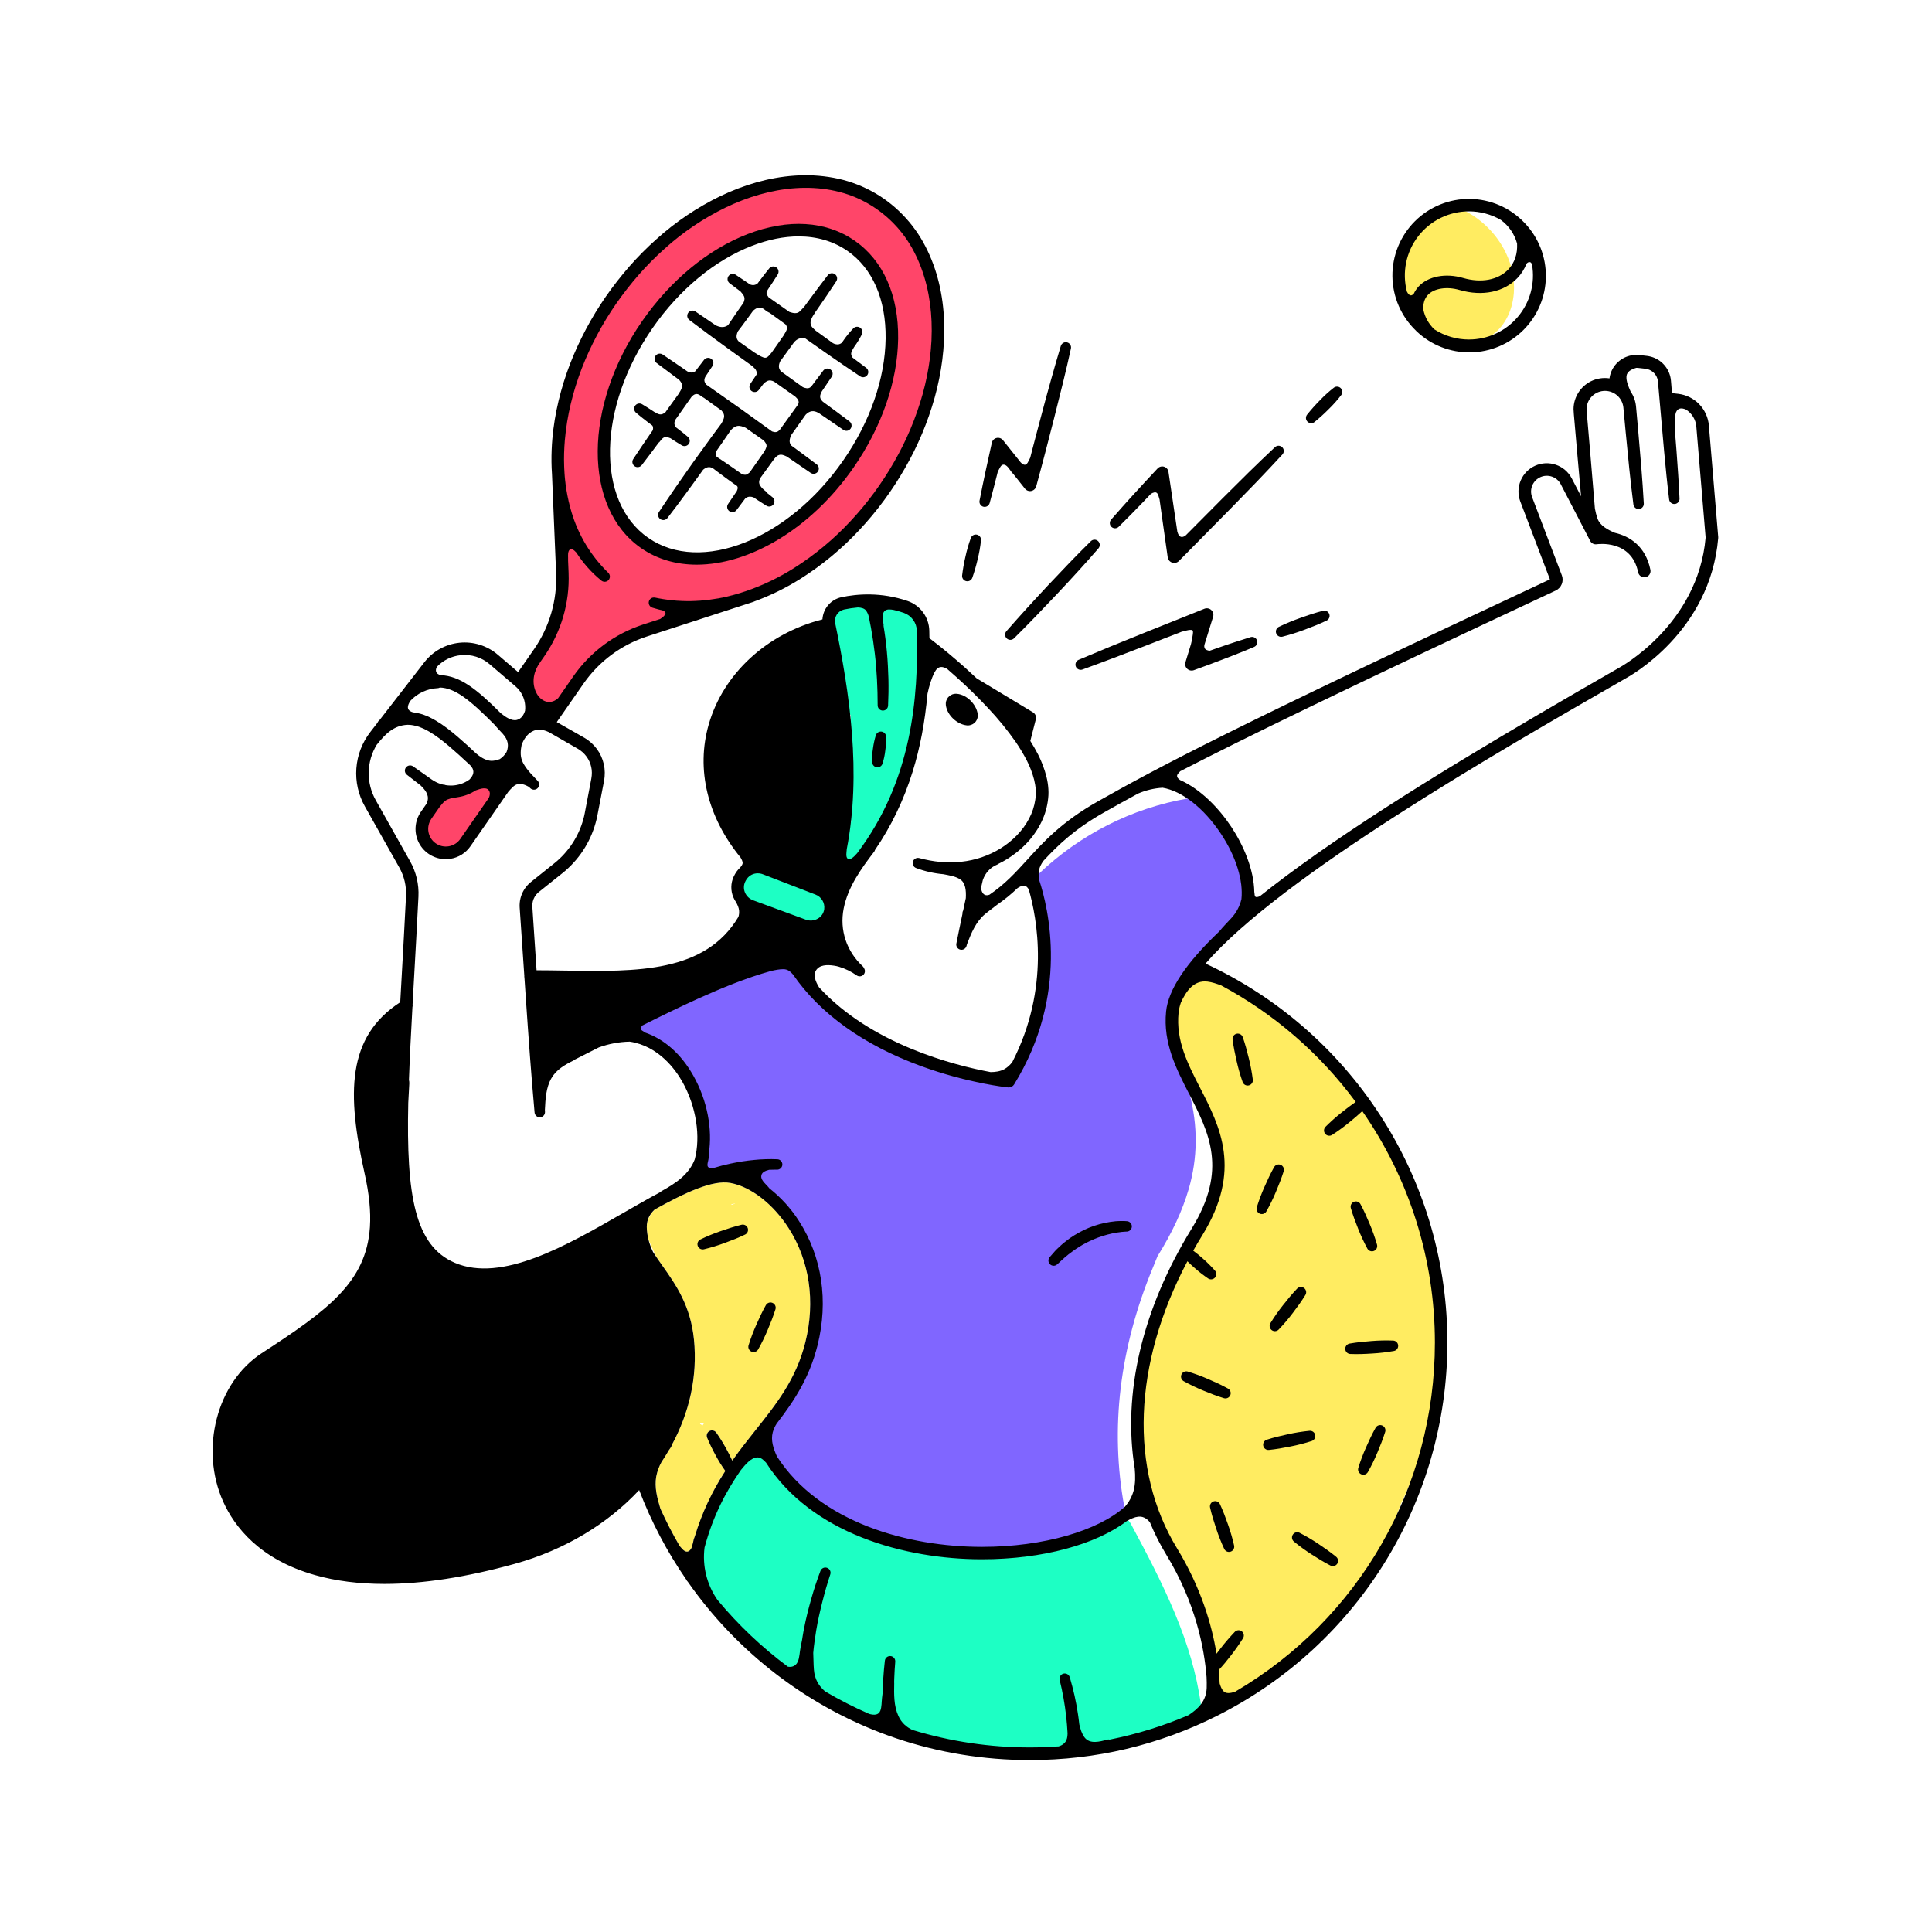 <svg width="607" height="607" viewBox="0 0 607 607" fill="none" xmlns="http://www.w3.org/2000/svg">
<path d="M383.703 261.848C380.68 257.285 377.099 253.495 373.348 250.887L373.293 250.849L373.226 250.861C355.583 253.916 339.311 262.161 326.174 274.71L326.123 274.759V274.829C326.136 275.41 326.2 275.988 326.315 276.557C328.909 284.394 336.009 312.168 318.444 340.63C318.282 340.891 318.056 341.107 317.788 341.258C317.52 341.408 317.218 341.488 316.911 341.49C316.843 341.489 316.776 341.484 316.708 341.476C312.927 341.022 309.174 340.362 305.465 339.499L305.086 339.443C304.162 339.262 303.184 339.038 302.203 338.807L301.821 338.664L301.436 338.518L301.392 338.508C297.303 337.454 293.238 336.189 289.31 334.748C271.505 328.215 257.657 318.299 249.261 306.06C248.502 305.179 247.605 304.36 246.183 304.317C244.858 304.281 243.409 304.615 242.122 304.906C233.865 307.215 225.893 310.61 219.186 313.629C214.109 315.927 208.741 318.511 201.785 322.003L201.676 322.107C201.629 322.155 201.585 322.204 201.542 322.256C201.217 322.661 201.085 322.977 201.138 323.256C201.196 323.628 201.542 323.863 201.947 324.122L202.214 324.3C202.286 324.348 202.353 324.403 202.416 324.462L202.511 324.527C208.624 326.613 213.866 331.274 217.672 338.01C221.921 345.537 223.742 354.656 222.528 362.405V362.45L222.547 362.565C222.56 363.294 222.479 364.021 222.306 364.728C222.29 364.805 222.271 364.89 222.251 364.979C222.128 365.521 221.972 366.193 222.275 366.673C222.538 367.087 223.145 367.241 224.167 367.142C225.867 366.618 227.678 366.149 229.555 365.748C231.959 365.228 234.391 364.851 236.839 364.617C239.308 364.362 241.792 364.285 244.271 364.388C244.649 364.414 245.003 364.584 245.26 364.863C245.516 365.143 245.655 365.51 245.648 365.889C245.641 366.268 245.489 366.63 245.222 366.9C244.956 367.17 244.595 367.327 244.216 367.338H244.194H244.109C243.421 367.338 242.622 367.338 241.56 367.397C240.346 367.721 239.077 368.231 238.998 369.552C238.933 370.622 239.808 371.535 240.655 372.417C240.983 372.743 241.29 373.09 241.574 373.455L241.606 373.487C243.736 375.155 245.69 377.036 247.438 379.102L247.468 379.132C247.603 379.248 247.743 379.361 247.873 379.476L248.138 379.693L248.358 380.215L248.38 380.253C249.281 381.386 250.125 382.563 250.908 383.78C258.101 394.971 260.146 408.79 256.67 422.695C256.53 423.263 256.367 423.866 256.186 424.491L256.162 424.574L256.277 424.716L256.318 424.769L255.82 425.728C253.073 434.543 248.453 441.251 243.858 447.201C243.312 448.053 242.893 448.98 242.614 449.953C241.918 452.595 242.837 455.214 243.945 457.682C250.169 467.337 259.798 474.763 272.561 479.749C286.15 485.058 299.611 486.171 308.51 486.171H308.609C327.333 486.159 344.422 481.408 353.213 473.772L353.276 473.685L353.266 473.598C353.266 473.549 353.252 473.496 353.242 473.448C348.715 448.864 351.734 423.569 362.215 398.263C362.713 397.049 363.205 395.855 363.67 394.688C368.291 387.274 371.498 380.364 373.477 373.562C376.31 363.801 376.393 353.733 373.728 343.617L373.696 343.495H373.673C369.665 335.705 365.535 327.649 366.521 317.843C367.203 310.988 372.647 302.788 383.177 292.754C383.986 291.765 384.866 290.822 385.722 289.909C386.147 289.456 386.574 289.003 386.993 288.54C388.556 286.846 389.652 284.774 390.172 282.528V282.506C390.793 276.515 388.433 268.992 383.703 261.848Z" fill="#8066FF"/>
<path d="M149.306 248.036L149.271 248.055C147.666 249.105 145.856 249.804 143.96 250.104C143.645 250.165 143.327 250.216 143.009 250.266C142.147 250.367 141.3 250.571 140.486 250.873C139.446 251.314 138.764 252.186 138.107 253.03C137.983 253.188 137.86 253.346 137.722 253.518L135.223 257.103C134.612 257.982 134.253 259.011 134.185 260.08C134.116 261.148 134.342 262.215 134.836 263.164C135.331 264.114 136.076 264.91 136.99 265.466C137.905 266.023 138.954 266.318 140.025 266.321C140.333 266.321 140.641 266.298 140.945 266.25C141.729 266.131 142.48 265.853 143.153 265.432C143.825 265.012 144.404 264.459 144.855 263.806L153.858 250.845L153.883 250.8C154.312 249.789 154.332 248.979 153.937 248.273C153.035 246.689 150.791 247.5 149.306 248.036Z" fill="#FF4569"/>
<path d="M292.835 101.084C292.518 92.865 290.676 85.47 287.372 79.104C283.904 72.361 278.378 66.736 271.813 63.268C265.54 59.889 257.963 58.4 249.898 58.96C242.717 59.452 235.33 61.501 227.915 65.054C220.967 68.429 214.532 72.768 208.798 77.943C205.906 80.509 203.178 83.253 200.628 86.16C198.079 89.074 195.69 92.125 193.471 95.299C189.061 101.661 185.416 108.52 182.61 115.735C179.737 123.251 177.956 130.8 177.309 138.175C177.065 140.948 176.99 143.734 177.086 146.516L177.113 147.165C177.305 151.814 178.072 156.421 179.395 160.881C181.56 168.169 185.562 174.779 191.015 180.077C191.155 180.211 191.267 180.371 191.345 180.549C191.423 180.727 191.465 180.918 191.469 181.112C191.473 181.306 191.439 181.499 191.368 181.679C191.298 181.86 191.192 182.025 191.057 182.165C190.798 182.427 190.452 182.585 190.083 182.607C189.715 182.63 189.352 182.516 189.062 182.288C185.98 179.778 183.317 176.794 181.171 173.448C180.477 172.687 179.911 172.315 179.441 172.315H179.423C179.299 172.318 179.177 172.349 179.066 172.405C178.955 172.461 178.858 172.541 178.782 172.639C178.264 173.258 178.29 174.191 178.31 174.941V175.208C178.31 175.496 178.31 175.783 178.31 176.081L178.474 179.994C178.84 189.271 176.181 198.416 170.899 206.052L169.582 207.944L169.537 208.025C167.441 210.922 166.907 214.259 168.082 217.176C168.704 218.722 169.857 219.948 171.168 220.452C171.603 220.621 172.065 220.709 172.532 220.709C173.139 220.705 173.737 220.562 174.28 220.29C174.699 220.075 175.089 219.808 175.441 219.495L180.263 212.561C185.573 204.944 193.219 199.262 202.044 196.375L207.479 194.604L207.517 194.586C208.06 194.232 208.669 193.805 209.039 193.234C209.128 193.12 209.19 192.986 209.219 192.843C209.248 192.701 209.243 192.553 209.205 192.413C209.057 191.966 208.507 191.717 208.092 191.565L208.007 191.543C207.291 191.403 206.574 191.197 205.88 190.997C205.601 190.916 205.322 190.835 205.043 190.76C204.681 190.652 204.374 190.41 204.186 190.083C203.997 189.756 203.94 189.369 204.028 189.002C204.116 188.635 204.34 188.315 204.656 188.108C204.972 187.902 205.355 187.824 205.727 187.891L205.812 187.913C209.525 188.69 213.313 189.054 217.106 188.998C220.916 188.913 224.708 188.438 228.422 187.581C229.8 187.257 231.239 186.859 232.823 186.367L234.569 185.797C239.815 183.981 244.833 181.567 249.526 178.602C256.06 174.467 262.034 169.506 267.299 163.843C272.589 158.19 277.201 151.938 281.041 145.215C284.907 138.509 287.918 131.347 290.007 123.895C292.17 116.176 293.114 108.499 292.835 101.084ZM282.016 106.427C281.846 119.739 276.869 134.098 268.003 146.86C255.175 165.323 235.901 177.244 218.901 177.244C212.309 177.244 206.451 175.498 201.49 172.054C192.688 165.938 187.883 155.169 187.958 141.734C188.033 128.3 192.992 113.788 201.919 100.938C210.789 88.175 222.512 78.505 234.933 73.71C240.477 71.565 245.872 70.499 250.938 70.499C257.441 70.499 263.402 72.257 268.428 75.75C277.369 81.963 282.192 92.861 282.016 106.427Z" fill="#FF4569"/>
<path d="M441.795 91.358C441.929 91.635 442.086 91.932 442.283 92.272C442.348 92.381 442.419 92.486 442.497 92.586L442.552 92.671H442.582C442.781 92.856 443.041 92.962 443.313 92.966C443.358 92.969 443.403 92.969 443.448 92.966C443.691 92.932 443.962 92.764 444.282 92.442L444.314 92.396C444.705 91.555 445.226 90.781 445.858 90.103C448.798 86.949 454.204 85.929 459.631 87.507C465.407 89.183 470.785 88.159 474.015 84.768C474.272 84.501 474.511 84.217 474.731 83.918L474.777 83.853L474.755 83.776C472.685 76.419 467.305 69.89 460.361 66.315L460.321 66.295H460.276C455.117 66.608 450.271 68.878 446.728 72.641C443.185 76.404 441.211 81.377 441.208 86.546C441.206 88.146 441.398 89.739 441.779 91.293L441.795 91.358Z" fill="#FFEC61"/>
<path d="M475.615 88.541L475.591 88.23L475.348 88.432C471.123 91.894 465.029 92.816 458.629 90.965C454.56 89.79 450.487 90.429 448.492 92.557C447.438 93.691 446.936 95.252 447.009 97.227C447.539 99.738 448.616 101.699 450.528 103.605C453.115 105.273 456.049 106.329 459.106 106.694C462.164 107.058 465.264 106.722 468.171 105.709C472.461 102.978 475.176 97.99 475.621 92.025C475.708 90.865 475.706 89.701 475.615 88.541V88.541Z" fill="#FFEC61"/>
<path d="M229.509 371.67C227.305 371.265 224.653 371.638 221.642 372.568C221.478 372.615 221.314 372.668 221.144 372.726C220.942 372.791 220.74 372.858 220.521 372.929L220.003 373.105C219.275 373.368 218.534 373.655 217.778 373.971C217.171 374.213 216.564 374.483 215.942 374.758C215.609 374.909 215.267 375.065 214.931 375.223C214.465 375.439 213.993 375.662 213.514 375.893C213.245 376.024 212.976 376.162 212.705 376.297C212.226 376.534 211.748 376.777 211.262 377.026L211.19 377.064C210.449 377.445 209.7 377.831 208.948 378.238C208.658 378.39 208.371 378.545 208.082 378.703L206.868 379.359L205.773 379.966C204.633 381.059 203.801 382.434 203.361 383.952C203.348 383.976 203.342 384.003 203.341 384.031C203.319 384.126 203.303 384.223 203.295 384.32C203.273 384.437 203.257 384.555 203.248 384.674C203.236 384.779 203.228 384.876 203.222 384.996C203.216 385.115 203.21 385.277 203.21 385.423V385.514C203.21 385.698 203.21 385.874 203.222 386.058C203.242 386.477 203.28 386.898 203.333 387.31C203.333 387.383 203.345 387.448 203.359 387.513C203.371 387.638 203.392 387.756 203.412 387.879C203.497 388.423 203.614 388.962 203.746 389.498C203.805 389.656 203.873 389.813 203.948 389.969C204.709 391.687 205.502 393.399 206.328 395.09C206.935 395.989 207.566 396.887 208.203 397.785C212.315 403.606 216.976 410.209 218.037 420.89C219.19 432.449 216.6 443.824 211.034 454.058C211.019 454.284 210.94 454.5 210.805 454.681C210.589 454.997 210.366 455.317 210.15 455.638C209.421 456.883 208.652 458.112 207.841 459.323C207.048 460.746 206.486 462.286 206.176 463.886C205.569 467.315 206.504 470.71 207.487 473.988C209.292 477.995 211.307 481.903 213.525 485.697C214.043 486.326 214.619 487.028 215.178 487.316C216.207 487.854 216.928 487.061 217.328 486.162C217.466 485.632 217.61 485.1 217.755 484.582C217.841 483.938 218.023 483.311 218.294 482.721C218.425 482.282 218.563 481.849 218.698 481.422C218.797 481.1 218.901 480.786 219.006 480.471C219.131 480.097 219.261 479.724 219.386 479.356C219.512 478.988 219.655 478.601 219.791 478.235C219.967 477.749 220.145 477.278 220.329 476.819C220.473 476.438 220.624 476.064 220.774 475.698C220.976 475.186 221.179 474.686 221.403 474.196C221.541 473.869 221.685 473.547 221.822 473.233C222.354 472.053 222.9 470.91 223.461 469.804L223.973 468.82C224.327 468.139 224.693 467.469 225.062 466.813C225.246 466.486 225.436 466.158 225.618 465.836C225.8 465.514 225.992 465.193 226.182 464.879C226.209 464.677 226.235 464.486 226.255 464.288C226.47 464.132 226.67 463.957 226.852 463.764L226.879 463.738C227.212 463.2 227.548 462.67 227.89 462.146C226.733 460.531 225.686 458.842 224.756 457.087C223.791 455.332 222.924 453.524 222.16 451.673C222.013 451.298 222.008 450.883 222.145 450.505C222.282 450.127 222.553 449.812 222.905 449.619C223.258 449.426 223.67 449.368 224.062 449.456C224.454 449.544 224.801 449.773 225.037 450.099C226.188 451.736 227.244 453.44 228.198 455.199C228.867 456.413 229.503 457.638 230.073 458.904C232.501 455.464 234.984 452.34 237.384 449.332C243.947 441.097 250.143 433.315 253.026 421.764C256.245 408.881 254.378 396.116 247.749 385.803C242.903 378.278 235.921 372.864 229.509 371.67ZM220.711 447.885C220.481 447.698 220.231 447.537 219.965 447.406C219.965 447.321 219.965 447.236 219.953 447.151C220.387 447.024 220.839 446.976 221.29 447.007C221.096 447.302 220.908 447.592 220.709 447.887L220.711 447.885ZM229.95 378.507C229.859 378.46 229.76 378.422 229.661 378.381C230.056 378.263 230.463 378.19 230.875 378.165C230.901 378.177 230.927 378.197 230.96 378.218C230.612 378.272 230.272 378.37 229.948 378.509L229.95 378.507Z" fill="#FFEC61"/>
<path d="M450.702 413.491V413.207C449.137 390.157 441.338 367.966 428.137 349.005L428.03 348.849L427.893 348.979C426.553 350.235 425.151 351.407 423.955 352.386C422.19 353.845 420.339 355.196 418.411 356.433C418.078 356.642 417.675 356.71 417.291 356.623C416.907 356.536 416.574 356.3 416.364 355.967C416.187 355.683 416.112 355.349 416.148 355.017C416.185 354.685 416.332 354.375 416.566 354.136C418.185 352.515 419.901 350.993 421.705 349.58C423.312 348.295 424.688 347.263 426.035 346.342L426.175 346.247L426.074 346.112C414.826 330.902 400.352 318.37 383.691 309.412C382.327 308.925 380.919 308.419 379.422 308.231C374.831 307.666 372.433 311.521 370.853 314.962C370.49 316.006 370.245 317.087 370.124 318.186C369.248 326.945 372.987 334.231 376.947 341.946L376.967 341.986C380.346 348.56 383.847 355.356 384.488 363.504V363.569L384.508 363.589V363.613V363.642C385.097 371.553 382.847 379.515 377.629 387.985C376.743 389.415 375.83 390.969 374.76 392.875L374.689 393L374.806 393.085C375.743 393.775 376.694 394.55 377.797 395.527C379.149 396.718 380.428 397.99 381.625 399.335C381.753 399.483 381.851 399.655 381.912 399.841C381.974 400.027 381.998 400.223 381.984 400.418C381.97 400.614 381.917 400.804 381.829 400.979C381.741 401.154 381.62 401.31 381.471 401.438C381.224 401.65 380.915 401.776 380.59 401.796C380.265 401.816 379.942 401.73 379.671 401.551C378.187 400.532 376.768 399.422 375.422 398.227C374.566 397.474 373.862 396.81 373.206 396.161L373.048 396.003L372.945 396.205C369.066 403.482 365.907 411.12 363.512 419.01C361.825 424.628 360.607 430.376 359.87 436.195C359.862 436.223 359.859 436.252 359.86 436.281V436.326C359.777 437.319 359.725 438.323 359.696 439.395C359.652 439.543 359.619 439.693 359.587 439.857C359.528 440.178 359.476 440.494 359.421 440.838C358.175 457.692 361.724 473.499 369.685 486.553C376.029 496.953 380.207 508.073 382.08 519.602L382.143 519.985L382.374 519.675C382.793 519.113 383.221 518.552 383.65 518.008C384.895 516.432 386.396 514.587 388.084 512.834C388.339 512.57 388.683 512.409 389.049 512.383C389.416 512.357 389.779 512.468 390.069 512.695C390.358 512.921 390.553 513.247 390.616 513.609C390.68 513.972 390.606 514.344 390.41 514.655C389.196 516.574 387.887 518.432 386.487 520.22C385.103 521.998 383.932 523.39 382.799 524.6L382.748 524.655V524.728C382.894 526.205 382.995 527.623 383.05 528.94V528.983C383.304 529.792 383.624 530.704 384.223 531.394C384.684 531.921 385.312 532.105 385.977 532.105C386.74 532.07 387.492 531.91 388.203 531.631C409.719 518.991 426.899 500.563 437.884 478.339L437.904 478.296L437.756 478.225L437.926 478.243C438.707 476.38 439.444 474.46 440.105 472.554C441.576 469.505 442.948 466.332 444.166 463.151C444.189 463.118 444.204 463.08 444.211 463.04C449.887 448.263 452.614 432.517 452.237 416.692C452.191 414.956 451.391 413.996 450.702 413.491Z" fill="#FFEC61"/>
<path d="M377.323 535.651C374.596 515.835 365.726 498.141 355.269 478.713C355.056 478.311 354.783 477.943 354.46 477.624L354.371 477.539L353.966 477.77C352.045 479.209 350.004 480.48 347.866 481.57L347.777 481.616V481.715C347.776 481.72 347.776 481.725 347.777 481.729L347.694 481.774C347.638 481.766 347.582 481.761 347.526 481.762L347.451 481.78C337.29 486.917 323.499 489.754 308.615 489.768H308.516C297.185 489.768 258.801 487.585 240.813 459.467C240.016 458.601 239.144 457.755 237.999 457.755H237.97C235.947 457.775 234.073 460.045 232.71 461.704L232.633 461.8C227.121 469.751 223.595 477.272 221.197 486.209C220.461 492.056 221.92 497.968 225.292 502.8C231.815 510.653 239.247 517.702 247.433 523.801L247.502 523.831C248.514 524.015 249.368 523.807 250.066 523.204C251.059 522.342 251.264 520.691 251.428 519.359C251.452 519.169 251.474 518.987 251.496 518.817C251.648 517.755 251.854 516.652 252.13 515.414C252.206 514.918 252.285 514.42 252.368 513.927C252.419 513.656 252.465 513.382 252.512 513.117C252.597 512.624 252.684 512.106 252.795 511.62C253.311 508.953 254.009 506.064 255.001 502.527C255.895 499.371 256.852 496.457 257.926 493.639C258.065 493.28 258.337 492.99 258.686 492.83C259.035 492.669 259.432 492.651 259.794 492.779C260.156 492.907 260.454 493.171 260.625 493.515C260.795 493.86 260.824 494.257 260.707 494.622L260.692 494.663C259.883 497.091 259.092 499.873 258.177 503.387C257.311 506.827 256.706 509.639 256.273 512.266C255.933 514.394 255.553 516.871 255.341 519.335C255.379 520.072 255.399 520.822 255.418 521.551C255.442 522.536 255.468 523.554 255.545 524.565C255.77 527.443 256.87 529.599 259.138 531.578C263.631 534.218 268.28 536.583 273.059 538.66C274.309 538.996 276.051 539.251 276.727 537.573C277.061 536.742 277.132 535.698 277.187 534.686C277.213 534.253 277.237 533.846 277.284 533.472C277.314 533.239 277.34 533.007 277.369 532.772C277.397 532.537 277.425 532.307 277.456 532.058C277.506 530.31 277.581 528.729 277.684 527.226C277.824 525.178 277.982 523.457 278.176 521.804C278.197 521.611 278.256 521.425 278.349 521.256C278.443 521.086 278.57 520.938 278.722 520.818C278.949 520.636 279.225 520.526 279.515 520.5C279.805 520.475 280.096 520.536 280.351 520.676C280.606 520.816 280.814 521.028 280.949 521.286C281.084 521.544 281.139 521.836 281.108 522.125C280.968 523.701 280.865 525.423 280.792 527.386C280.78 527.772 280.772 528.161 280.768 528.557V528.64C280.774 528.688 280.777 528.736 280.778 528.784V528.986C280.713 532.426 280.644 535.975 282.101 539.18C283.02 541.203 284.44 542.62 286.595 543.662C298.572 547.33 311.029 549.197 323.555 549.202C326.467 549.202 329.423 549.096 332.644 548.874C334.402 548.346 335.347 547.239 335.533 545.487C335.558 545.232 335.574 544.959 335.58 544.609C335.473 542.822 335.343 540.902 335.106 538.967C334.666 535.22 333.995 531.504 333.097 527.839V527.799C333.004 527.419 333.066 527.019 333.268 526.684C333.47 526.35 333.797 526.11 334.176 526.016C334.544 525.928 334.933 525.984 335.262 526.172C335.591 526.36 335.836 526.666 335.948 527.028C336.48 528.873 337.031 530.781 337.433 532.73C337.838 534.506 338.186 536.398 338.508 538.514C338.672 539.562 338.815 540.641 338.949 541.83C339.214 542.996 339.671 544.691 340.584 545.93C342.306 548.283 345.504 547.403 347.839 546.759L347.936 546.733C348.143 546.673 348.361 546.673 348.568 546.733L348.606 546.745H348.647C356.105 545.26 363.413 543.097 370.478 540.283C370.543 540.24 370.608 540.192 370.669 540.141L370.699 540.159L370.814 540.147C371.687 539.806 372.6 539.429 373.554 539.016C375.227 537.903 376.417 536.871 377.295 535.779L377.339 535.724L377.323 535.651Z" fill="#1DFFC4"/>
<path d="M266.932 224.37L266.944 224.477L267.048 224.509C267.114 224.531 267.183 224.55 267.25 224.566C267.266 225.515 267.274 226.541 267.274 227.71C268.268 238.636 268.264 248.393 267.262 257.566L267.25 257.674L267.343 257.726C267.42 257.771 267.499 257.811 267.578 257.848C267.442 258.076 267.305 258.303 267.173 258.527L267.149 258.594C266.805 261.498 266.386 264.203 265.862 266.9C265.862 266.922 265.862 266.944 265.862 266.965C265.862 266.985 265.862 267.021 265.862 267.038C265.862 267.135 265.842 267.252 265.828 267.379C265.739 268.189 265.607 269.389 266.214 269.903C266.376 270.044 266.584 270.121 266.799 270.119C267.45 270.119 268.32 269.478 269.429 268.179C287.032 244.882 288.722 218.546 288.232 198.206C288.2 196.92 287.776 195.675 287.016 194.637C286.257 193.598 285.199 192.817 283.983 192.397C282.971 192.051 281.933 191.749 280.893 191.499C279.973 191.32 278.825 191.175 278.109 191.64C276.741 192.539 277.138 194.592 277.401 195.95L277.435 196.126C277.461 196.274 277.461 196.426 277.435 196.575V196.601V196.628C277.907 199.408 278.265 202.192 278.502 204.901C278.738 207.61 278.906 210.417 278.967 213.27C279.04 215.853 279.006 218.593 278.862 221.644C278.852 222.035 278.687 222.406 278.403 222.676C278.119 222.945 277.74 223.091 277.348 223.081C276.957 223.07 276.586 222.905 276.317 222.621C276.047 222.338 275.902 221.958 275.912 221.567C275.912 219.123 275.849 216.45 275.71 213.395C275.566 210.678 275.333 207.932 275.02 205.261C274.659 202.297 274.267 199.663 273.818 197.208C273.597 195.972 273.346 194.736 273.126 193.678C272.957 192.992 272.663 192.343 272.26 191.764C271.738 191.068 270.874 190.724 269.524 190.683C268.059 190.811 266.603 191.026 265.164 191.329C264.179 191.547 263.319 192.145 262.773 192.993C262.227 193.842 262.037 194.872 262.246 195.859C264.529 206.85 266.018 215.91 266.932 224.37Z" fill="#1DFFC4"/>
<path d="M236.558 283.008L253.125 289.106C253.759 289.338 254.435 289.427 255.107 289.369C255.779 289.31 256.43 289.104 257.014 288.766C257.56 288.462 258.031 288.038 258.392 287.528C258.753 287.017 258.995 286.432 259.1 285.816L259.12 285.685C259.252 284.683 259.042 283.665 258.523 282.798C258.005 281.93 257.208 281.263 256.263 280.905L239.755 274.532C239.22 274.326 238.651 274.22 238.078 274.22C237.392 274.215 236.715 274.373 236.102 274.68C235.49 274.987 234.958 275.436 234.553 275.989C234.317 276.318 234.114 276.669 233.946 277.037C233.699 277.576 233.568 278.16 233.561 278.752C233.554 279.345 233.67 279.932 233.903 280.476C234.149 281.057 234.512 281.582 234.968 282.017C235.425 282.453 235.966 282.79 236.558 283.008Z" fill="#1DFFC4"/>
<path d="M274.03 239.534C274.055 239.917 274.212 240.279 274.474 240.559C274.736 240.839 275.087 241.02 275.467 241.07C275.847 241.121 276.233 241.038 276.559 240.836C276.885 240.635 277.131 240.326 277.255 239.963C277.693 238.59 277.994 237.176 278.152 235.743C278.348 234.315 278.433 232.875 278.405 231.435C278.39 231.046 278.239 230.675 277.977 230.386C277.716 230.098 277.361 229.911 276.976 229.859C276.59 229.806 276.198 229.892 275.869 230.1C275.54 230.308 275.295 230.625 275.177 230.996L275.143 231.105C274.74 232.45 274.445 233.825 274.261 235.217C274.039 236.604 273.959 238.011 274.022 239.415L274.03 239.534Z" fill="black"/>
<path d="M297.165 221.515C297.274 222.373 297.558 223.199 298.001 223.943C298.389 224.616 298.873 225.229 299.437 225.764C299.999 226.3 300.63 226.758 301.313 227.127C302.071 227.541 302.903 227.804 303.761 227.9C304.008 227.924 304.256 227.92 304.502 227.888C304.909 227.833 305.301 227.698 305.656 227.492C306.012 227.285 306.323 227.01 306.572 226.683C306.82 226.356 307.003 225.983 307.107 225.586C307.212 225.189 307.238 224.775 307.182 224.367C307.06 223.511 306.771 222.686 306.333 221.939C305.944 221.268 305.468 220.651 304.916 220.106C304.366 219.559 303.739 219.095 303.055 218.728C302.295 218.308 301.457 218.05 300.593 217.97C300.377 217.952 300.16 217.955 299.945 217.98C299.53 218.028 299.128 218.158 298.764 218.362C298.399 218.566 298.078 218.84 297.82 219.169C297.562 219.497 297.371 219.874 297.258 220.276C297.146 220.679 297.114 221.1 297.165 221.515V221.515Z" fill="black"/>
<path d="M354.112 383.681C353.739 383.646 353.47 383.626 353.163 383.616C352.855 383.606 352.566 383.602 352.274 383.616C351.684 383.616 351.107 383.66 350.524 383.691C349.368 383.802 348.22 383.979 347.085 384.221C344.817 384.7 342.615 385.451 340.527 386.457C338.459 387.485 336.444 388.658 334.671 390.135C333.745 390.821 332.939 391.647 332.09 392.417C331.661 392.8 331.313 393.259 330.922 393.676C330.532 394.093 330.165 394.532 329.797 394.965C329.521 395.282 329.378 395.693 329.397 396.113C329.416 396.533 329.595 396.929 329.899 397.22C330.202 397.511 330.605 397.675 331.026 397.676C331.446 397.678 331.851 397.518 332.156 397.229L332.237 397.154C333.769 395.738 335.272 394.321 336.968 393.152C337.393 392.863 337.797 392.545 338.222 392.264L339.529 391.454C339.96 391.179 340.404 390.926 340.861 390.698C341.316 390.465 341.751 390.196 342.222 389.997C344.061 389.109 345.982 388.4 347.957 387.881C348.941 387.618 349.938 387.406 350.945 387.248C351.445 387.179 351.957 387.09 352.448 387.045C352.699 387.017 352.948 386.997 353.193 386.983C353.438 386.969 353.705 386.952 353.877 386.942H354.049C354.463 386.922 354.854 386.746 355.142 386.448C355.431 386.151 355.596 385.755 355.604 385.341C355.612 384.926 355.462 384.524 355.185 384.216C354.908 383.908 354.524 383.717 354.112 383.681V383.681Z" fill="black"/>
<path d="M201.397 172.186C206.493 175.728 212.492 177.406 218.9 177.406C235.492 177.406 254.784 166.164 268.134 146.959C277.021 134.173 282.01 119.781 282.182 106.435C282.358 92.804 277.508 81.858 268.525 75.614C259.541 69.37 247.591 68.638 234.875 73.552C222.423 78.364 210.674 88.055 201.785 100.841C183.28 127.47 183.112 159.475 201.397 172.186ZM205.016 103.085C213.46 90.945 224.568 81.753 236.293 77.221C241.388 75.252 246.321 74.272 250.924 74.272C256.674 74.272 261.904 75.802 266.279 78.843C274.156 84.318 278.407 94.099 278.249 106.385C278.087 118.954 273.348 132.567 264.895 144.715C247.634 169.555 220.151 180.439 203.64 168.96C187.13 157.482 187.747 127.933 205.016 103.091V103.085Z" fill="black"/>
<path d="M444.886 103.92C444.957 104 445.034 104.074 445.117 104.141C449.666 108.443 455.714 110.802 461.974 110.715C468.235 110.627 474.215 108.102 478.642 103.674C483.07 99.247 485.595 93.267 485.683 87.006C485.77 80.746 483.411 74.698 479.109 70.149C479.053 70.082 478.992 70.018 478.927 69.959C476.717 67.638 474.066 65.782 471.128 64.501C468.191 63.219 465.027 62.538 461.823 62.496C458.618 62.455 455.438 63.055 452.469 64.261C449.499 65.466 446.801 67.254 444.533 69.517C442.264 71.78 440.471 74.475 439.258 77.441C438.046 80.407 437.438 83.586 437.472 86.791C437.506 89.995 438.18 93.161 439.454 96.101C440.729 99.041 442.579 101.697 444.895 103.912L444.886 103.92ZM461.504 106.67C457.642 106.673 453.861 105.558 450.619 103.459C448.856 101.699 447.709 99.766 447.165 97.187C447.106 95.509 447.468 93.891 448.611 92.665C450.562 90.575 454.57 89.951 458.582 91.115C465.737 93.189 472.529 91.782 476.748 87.353C477.989 86.05 478.96 84.515 479.605 82.835C479.941 82.473 480.331 82.242 480.762 82.378C481.061 82.473 481.221 82.805 481.337 83.137C481.836 86.025 481.697 88.989 480.931 91.818C480.164 94.648 478.788 97.275 476.899 99.517C475.01 101.759 472.654 103.561 469.995 104.796C467.336 106.031 464.44 106.67 461.508 106.668L461.504 106.67ZM461.504 66.406C465.028 66.403 468.49 67.331 471.54 69.097C474.026 70.92 475.822 73.531 476.636 76.504C476.816 79.705 475.886 82.546 473.899 84.634C470.714 87.981 465.401 88.988 459.679 87.331C454.196 85.741 448.723 86.779 445.738 89.974C445.096 90.665 444.566 91.454 444.168 92.311C443.972 92.539 443.713 92.704 443.424 92.784C442.788 92.873 442.335 92.236 442.021 91.598C441.249 88.623 441.168 85.509 441.786 82.498C442.403 79.486 443.702 76.655 445.583 74.223C447.464 71.791 449.876 69.823 452.636 68.468C455.396 67.113 458.43 66.408 461.504 66.408V66.406Z" fill="black"/>
<path d="M536.896 133.665C536.68 131.15 535.601 128.786 533.841 126.976C532.082 125.165 529.751 124.019 527.242 123.731L525.302 123.512L525.249 122.867L525.1 120.991L525.021 120.054L524.98 119.583L524.903 118.976C524.642 117.342 523.913 115.819 522.804 114.59C521.695 113.362 520.254 112.481 518.655 112.054C518.256 111.949 517.851 111.872 517.441 111.821L516.498 111.714L515.564 111.609L515.096 111.556L514.489 111.518C512.841 111.444 511.206 111.85 509.783 112.686C508.361 113.522 507.211 114.754 506.475 116.23C506.112 116.967 505.858 117.752 505.72 118.561C505.698 118.666 505.69 118.764 505.676 118.877C503.682 118.58 501.645 118.9 499.838 119.793C498.213 120.602 496.843 121.844 495.879 123.382C494.915 124.92 494.394 126.695 494.375 128.51C494.389 129.099 494.432 129.724 494.474 130.147L494.598 131.563L495.587 142.963L496.747 155.936L493.776 150.22C492.714 148.244 490.943 146.742 488.819 146.018C486.695 145.295 484.375 145.402 482.327 146.319C480.279 147.236 478.654 148.895 477.779 150.961C476.904 153.028 476.845 155.349 477.612 157.458L486.952 182.023C387.482 228.529 364.526 240.722 344.847 251.828C333.605 258.175 327.816 264.533 322.71 270.143C319.041 274.174 315.715 277.82 310.859 281.106C310.033 281.399 309.212 281.367 308.655 280.414C308.378 279.92 308.238 279.361 308.251 278.795C308.433 278.028 308.612 277.259 308.787 276.49C309.558 274.265 311.112 272.527 313.313 271.634C313.461 271.576 313.598 271.494 313.718 271.39C314.653 270.928 315.569 270.435 316.455 269.882C320.688 267.252 324.399 263.61 326.774 259.084C327.999 256.815 328.817 254.35 329.192 251.8C329.308 251.162 329.334 250.511 329.395 249.863C329.455 249.216 329.395 248.548 329.378 247.891C329.295 246.602 329.097 245.323 328.788 244.069C328.172 241.645 327.29 239.297 326.157 237.068C325.403 235.595 324.577 234.172 323.707 232.786L325.441 225.976C325.545 225.567 325.515 225.135 325.354 224.744C325.194 224.354 324.912 224.025 324.551 223.807L306.855 213.13C305.641 211.978 304.409 210.842 303.16 209.722C299.615 206.56 296.01 203.543 292.188 200.64C292.131 200.601 292.072 200.565 292.012 200.533C292.012 199.723 291.991 198.914 291.971 198.105C291.915 196.049 291.235 194.06 290.02 192.401C288.805 190.742 287.113 189.493 285.171 188.819C276.824 185.962 269.243 186.594 264.351 187.634C262.733 187.985 261.276 188.857 260.201 190.115C259.125 191.373 258.492 192.948 258.396 194.6H258.382C240.912 199.051 227.222 211.701 222.668 227.601C218.621 241.705 222.263 256.71 232.649 269.387C233.015 270.014 233.424 270.75 233.309 271.309C233.22 271.738 232.918 272.138 232.58 272.539C232.167 272.911 231.795 273.326 231.469 273.777C231.091 274.304 230.764 274.867 230.494 275.457C230.031 276.466 229.784 277.561 229.769 278.671C229.753 279.782 229.97 280.883 230.405 281.905C230.635 282.456 230.924 282.98 231.267 283.469C231.716 284.294 232.117 285.148 232.206 286.063C232.266 286.735 232.198 287.412 232.004 288.058C221.515 305.639 200.152 305.301 177.63 304.941C174.656 304.892 171.601 304.845 168.576 304.841L167.985 295.939L167.394 287.036L167.251 284.831C167.222 284.287 167.271 283.742 167.398 283.212C167.663 282.147 168.237 281.185 169.049 280.448L175.917 274.961L176.795 274.257L177.709 273.494C178.3 272.964 178.887 272.426 179.441 271.855C180.554 270.721 181.579 269.503 182.507 268.213C184.362 265.623 185.803 262.759 186.776 259.725C187.025 258.97 187.227 258.202 187.421 257.429L187.672 256.263L187.887 255.16L188.73 250.784L189.574 246.408L189.777 245.313C189.839 244.896 189.928 244.449 189.957 244.012C190.034 243.131 190.022 242.245 189.92 241.367C189.709 239.61 189.136 237.915 188.236 236.39C187.336 234.866 186.129 233.545 184.692 232.511C184.344 232.238 183.955 232.03 183.585 231.793L182.612 231.239L180.684 230.134L176.807 227.932L174.929 226.866L183.367 214.726C188.21 207.787 195.178 202.611 203.22 199.978L233.974 189.977C234.581 189.787 235.188 189.592 235.795 189.386L236.696 189.093C236.81 189.054 236.922 189.006 237.027 188.947C242.101 187.091 246.964 184.702 251.535 181.821C258.347 177.514 264.576 172.345 270.064 166.443C275.555 160.571 280.342 154.078 284.327 147.096C288.349 140.119 291.484 132.667 293.659 124.912C295.811 117.151 296.914 109.047 296.621 100.934C296.327 92.82 294.531 84.672 290.721 77.35C286.961 70.023 280.916 63.794 273.581 59.923C269.921 57.979 265.984 56.608 261.908 55.856C257.864 55.113 253.741 54.886 249.639 55.182C241.465 55.747 233.555 58.148 226.275 61.641C219.01 65.168 212.277 69.702 206.277 75.108C203.271 77.779 200.433 80.634 197.779 83.655C195.137 86.681 192.662 89.848 190.363 93.142C185.781 99.757 181.993 106.887 179.077 114.387C176.204 121.9 174.243 129.795 173.539 137.858C173.337 140.199 173.244 142.556 173.266 144.917C173.266 144.943 173.266 144.97 173.266 144.996V145.144C173.282 146.412 173.335 147.679 173.424 148.946L174.721 180.168C175.058 188.623 172.635 196.959 167.817 203.916L162.781 211.163L156.4 205.7C154.753 204.29 152.836 203.229 150.767 202.582C148.697 201.935 146.518 201.715 144.361 201.936C142.204 202.156 140.114 202.813 138.219 203.865C136.323 204.918 134.661 206.345 133.334 208.059L128.016 214.922L127.966 214.989L119.284 226.196C118.976 226.417 118.739 226.723 118.602 227.077L116.358 229.972C113.797 233.268 112.267 237.249 111.963 241.412C111.658 245.575 112.592 249.736 114.646 253.37L125.439 272.529C126.986 275.272 127.723 278.397 127.565 281.543C127.116 290.532 126.649 298.828 126.199 306.851C126.046 309.592 125.896 312.266 125.75 314.875C108.9 325.801 108.957 343.625 114.563 368.718C116.002 375.152 116.538 380.637 116.226 385.465C116.226 385.518 116.226 385.572 116.216 385.625C115.031 402.896 102.917 411.694 82.249 425.137C68.115 434.327 62.679 455.266 70.133 471.811C73.645 479.609 81.506 489.942 99.008 494.877C105.535 496.72 112.794 497.64 120.785 497.639C132.828 497.639 146.481 495.543 161.62 491.356C177.483 486.968 190.974 478.696 200.814 468.155C204.595 478.092 209.566 487.536 215.617 496.279C215.725 496.534 215.885 496.764 216.088 496.953C223.861 508.071 233.303 517.923 244.079 526.164C267.08 543.704 294.557 552.977 323.559 552.977C344.299 552.977 364.137 548.277 382.527 539.004C404.56 527.911 423.02 510.834 435.791 489.731C448.562 468.627 455.127 444.352 454.734 419.688C454.34 395.024 447.003 370.97 433.565 350.285C420.127 329.6 401.131 313.121 378.756 302.737C402.591 275.25 470.714 236.133 510.517 213.28C512.031 212.47 537.335 198.59 539.833 169.029C539.843 168.919 539.843 168.809 539.833 168.699L536.896 133.665ZM310.412 222.443C313.567 225.778 316.475 229.338 319.112 233.096C320.385 234.958 321.545 236.895 322.588 238.895C323.587 240.846 324.368 242.901 324.917 245.024C325.427 247.12 325.601 249.153 325.271 251.241C324.966 253.341 324.294 255.371 323.286 257.238C321.299 261.038 318.1 264.219 314.396 266.534C310.642 268.85 306.414 270.29 302.027 270.748C297.646 271.246 293.181 270.775 288.861 269.601H288.841C288.432 269.484 287.994 269.53 287.618 269.73C287.242 269.93 286.959 270.268 286.828 270.672C286.697 271.077 286.728 271.517 286.915 271.899C287.101 272.281 287.429 272.576 287.829 272.721C290.577 273.751 293.452 274.403 296.376 274.657C298.251 275.034 300.182 275.281 301.709 276.308C303.328 277.393 303.579 279.748 303.445 282.176C303.33 282.71 303.213 283.246 303.097 283.781C302.933 284.543 302.776 285.308 302.612 286.071C302.431 286.404 302.351 286.782 302.381 287.16C301.726 290.257 301.08 293.357 300.469 296.467C300.392 296.882 300.479 297.312 300.711 297.665C300.943 298.018 301.302 298.268 301.714 298.363C302.126 298.458 302.559 298.391 302.922 298.175C303.285 297.958 303.551 297.611 303.664 297.203C303.712 297.019 303.759 296.833 303.808 296.649C303.808 296.633 303.824 296.621 303.83 296.602C305.155 293.163 306.567 289.65 309.465 287.206C310.725 286.144 312.036 285.264 313.259 284.266C315.545 282.695 317.7 280.941 319.701 279.02C320.804 278.285 322.117 277.806 322.96 279.044C323.059 279.191 323.149 279.343 323.232 279.499C325.811 288.452 329.994 310.456 318.084 333.603C317.425 334.531 316.576 335.309 315.593 335.883C314.26 336.62 312.761 336.82 311.235 336.83C299.678 334.682 273.664 328.059 257.317 310.179C256.188 308.315 255.191 305.972 256.81 304.327C258.175 302.939 260.686 303.113 262.803 303.528L263.588 303.731C265.559 304.322 267.422 305.227 269.105 306.412L269.16 306.45C269.481 306.676 269.872 306.779 270.263 306.741C270.653 306.703 271.017 306.526 271.288 306.243C271.56 305.959 271.72 305.587 271.74 305.195C271.761 304.804 271.64 304.417 271.4 304.107C271.329 303.911 271.211 303.735 271.056 303.595C265.998 298.903 263.733 292.264 265.065 285.456C266.392 278.676 270.542 272.948 274.655 267.574C274.775 267.424 274.857 267.249 274.896 267.062C280.027 259.575 283.957 251.385 286.763 242.355C289.074 234.919 290.607 226.838 291.405 217.955C291.904 215.647 292.564 213.302 293.618 211.24C294.719 209.089 296.141 209.32 297.594 210.168C298.569 211.015 299.535 211.869 300.491 212.729C303.945 215.827 307.261 219.07 310.412 222.443ZM238.078 274.382C238.631 274.383 239.18 274.486 239.696 274.686L256.205 281.057C257.115 281.401 257.882 282.043 258.382 282.878C258.882 283.714 259.085 284.693 258.958 285.658L258.936 285.788C258.835 286.379 258.602 286.941 258.255 287.431C257.909 287.921 257.457 288.327 256.933 288.62C256.37 288.947 255.742 289.145 255.094 289.201C254.445 289.257 253.792 289.169 253.182 288.944L236.611 282.85C236.04 282.639 235.518 282.313 235.078 281.891C234.639 281.47 234.29 280.963 234.055 280.402C233.831 279.879 233.718 279.315 233.725 278.747C233.731 278.178 233.856 277.617 234.092 277.099C234.257 276.741 234.456 276.398 234.686 276.078C235.076 275.545 235.587 275.114 236.176 274.819C236.766 274.524 237.418 274.374 238.078 274.382V274.382ZM265.19 191.494C266.623 191.192 268.072 190.975 269.53 190.847C270.564 190.885 271.554 191.106 272.12 191.858C272.509 192.423 272.792 193.054 272.956 193.72C273.201 194.887 273.433 196.057 273.646 197.232C274.129 199.897 274.516 202.582 274.842 205.279C275.167 207.976 275.388 210.688 275.529 213.403C275.671 216.118 275.748 218.842 275.744 221.567V221.577C275.739 221.792 275.777 222.007 275.854 222.207C275.932 222.408 276.049 222.591 276.197 222.747C276.346 222.903 276.524 223.028 276.721 223.114C276.918 223.201 277.13 223.249 277.345 223.254C277.561 223.258 277.775 223.221 277.975 223.143C278.176 223.065 278.36 222.949 278.515 222.8C278.671 222.651 278.796 222.473 278.883 222.276C278.97 222.079 279.017 221.867 279.022 221.652C279.151 218.862 279.202 216.064 279.127 213.267C279.052 210.471 278.906 207.675 278.658 204.885C278.409 202.095 278.051 199.349 277.589 196.589C277.62 196.423 277.62 196.253 277.589 196.087C277.344 194.811 276.853 192.648 278.196 191.765C278.813 191.361 279.845 191.45 280.853 191.646C281.864 191.889 282.876 192.182 283.924 192.536C285.11 192.946 286.142 193.708 286.883 194.721C287.623 195.733 288.037 196.948 288.068 198.202C288.57 219.186 286.603 245.155 269.296 268.073C268.237 269.308 267.025 270.372 266.313 269.767C265.678 269.229 265.969 267.713 266.02 267.042C266.02 266.991 266.02 266.944 266.02 266.894C270.688 242.923 266.983 217.868 262.408 195.814C262.21 194.873 262.391 193.891 262.912 193.083C263.433 192.274 264.251 191.703 265.19 191.494V191.494ZM129.73 223.793C128.585 223.451 127.729 222.781 128.364 221.245C128.497 220.928 128.647 220.618 128.811 220.317C129.923 219.084 131.269 218.086 132.771 217.38C134.273 216.674 135.9 216.274 137.558 216.205C137.787 216.195 138.01 216.126 138.204 216.003C142.857 216.193 147.309 219.536 155.517 227.837C156.26 228.782 157.122 229.61 157.945 230.53C159.663 232.43 159.938 234.28 159.159 236.248C158.625 237.155 157.89 237.927 157.011 238.506C155.926 238.854 154.85 239.192 153.666 238.956C152.106 238.642 150.789 237.742 149.579 236.714C147.687 234.933 145.773 233.165 143.762 231.453C141.658 229.654 139.46 227.9 136.949 226.413C136.342 226.029 135.65 225.715 135.003 225.365C134.355 225.015 133.607 224.78 132.911 224.493C131.874 224.165 130.809 223.93 129.73 223.793V223.793ZM135.495 257.299L137.991 253.712C138.776 252.749 139.468 251.666 140.622 251.183C141.698 250.729 142.88 250.646 144.029 250.424C145.967 250.12 147.817 249.405 149.456 248.328C151.048 247.755 152.922 247.144 153.66 248.441C154.042 249.113 153.925 249.894 153.587 250.677L144.589 263.626C143.746 264.818 142.465 265.629 141.026 265.881C139.587 266.133 138.107 265.806 136.908 264.972C135.709 264.137 134.889 262.863 134.626 261.426C134.362 259.989 134.678 258.507 135.503 257.301L135.495 257.299ZM178.642 180.008L178.48 176.097C178.48 175.809 178.48 175.52 178.48 175.229C178.47 174.444 178.371 173.408 178.909 172.766C179.447 172.125 180.303 172.766 181.056 173.576C183.205 176.926 185.872 179.915 188.957 182.43C189.286 182.69 189.703 182.814 190.121 182.776C190.539 182.739 190.926 182.543 191.204 182.228C191.482 181.914 191.629 181.505 191.614 181.085C191.6 180.666 191.425 180.268 191.126 179.973L191.112 179.959C185.68 174.685 181.697 168.103 179.545 160.845C178.225 156.398 177.462 151.804 177.272 147.169L177.246 146.52C177.152 143.742 177.227 140.962 177.473 138.194C178.14 130.549 180.008 123.002 182.76 115.801C185.562 108.596 189.202 101.745 193.605 95.39C195.817 92.221 198.198 89.174 200.739 86.263C203.287 83.362 206.011 80.622 208.897 78.058C214.622 72.897 221.046 68.568 227.979 65.2C234.885 61.884 242.331 59.64 249.9 59.12C257.469 58.6 265.132 59.856 271.728 63.411C278.377 66.966 283.782 72.467 287.218 79.179C290.7 85.866 292.382 93.464 292.681 101.086C292.981 108.708 291.931 116.433 289.871 123.85C287.784 131.288 284.776 138.437 280.918 145.13C277.085 151.847 272.481 158.094 267.199 163.744C261.944 169.399 255.98 174.351 249.457 178.478C244.776 181.436 239.769 183.845 234.537 185.657L232.789 186.226C231.34 186.677 229.881 187.094 228.406 187.44C224.703 188.293 220.923 188.763 217.124 188.844C213.339 188.904 209.559 188.542 205.854 187.765L205.773 187.749C205.358 187.666 204.926 187.748 204.57 187.976C204.213 188.204 203.958 188.562 203.86 188.974C203.761 189.386 203.825 189.82 204.039 190.185C204.253 190.551 204.601 190.819 205.008 190.934C205.994 191.207 206.975 191.527 207.982 191.723L208.055 191.739C208.786 192.01 209.399 192.415 208.909 193.155C208.567 193.682 208.005 194.082 207.43 194.463L201.999 196.227C193.142 199.127 185.468 204.828 180.133 212.47L175.338 219.37C174.998 219.676 174.619 219.937 174.211 220.145C171.603 221.417 169.193 219.485 168.242 217.11C167 214.02 167.775 210.742 169.673 208.116C169.695 208.084 169.709 208.051 169.729 208.021L171.038 206.137C176.34 198.48 179.009 189.306 178.642 180V180.008ZM144.755 205.848C146.382 205.675 148.027 205.837 149.588 206.324C151.15 206.811 152.595 207.613 153.834 208.68L161.927 215.604C162.825 216.368 163.56 217.304 164.088 218.357C164.617 219.41 164.928 220.559 165.003 221.735C165.035 222.259 165.022 222.785 164.962 223.307C164.533 224.645 163.809 225.822 162.395 226.186C160.738 226.611 158.787 225.254 157.326 224.066C149.599 216.319 144.456 212.395 138.509 212.128C137.7 211.926 136.974 211.533 136.957 210.591C136.965 210.172 137.099 209.765 137.342 209.423C139.311 207.39 141.938 206.123 144.755 205.848ZM118.07 251.434C116.559 248.762 115.79 245.735 115.842 242.666C115.894 239.597 116.765 236.597 118.365 233.978C118.387 233.954 118.412 233.936 118.434 233.907C121.022 230.67 123.694 227.896 128.022 227.722C128.093 227.722 128.162 227.722 128.225 227.722C129.362 227.702 130.479 228.003 131.6 228.329C132.152 228.566 132.712 228.752 133.263 229.019C133.807 229.316 134.366 229.557 134.902 229.895C137.071 231.168 139.151 232.797 141.174 234.516C143.197 236.236 145.182 238.049 147.151 239.892L147.9 240.597L148.128 240.894C149.271 242.411 148.62 243.727 147.521 244.898C146.164 245.891 144.575 246.521 142.906 246.729C141.954 246.845 140.99 246.828 140.043 246.679C139.77 246.554 139.471 246.495 139.171 246.505C138.164 246.264 137.199 245.871 136.31 245.341L135.569 244.862L134.742 244.269L133.079 243.095L129.748 240.754C129.398 240.522 128.973 240.433 128.559 240.506C128.145 240.578 127.775 240.807 127.525 241.144C127.275 241.482 127.164 241.903 127.215 242.319C127.267 242.736 127.476 243.118 127.8 243.385L131.015 245.881L132.067 246.691C133.439 248.014 134.821 249.574 134.341 251.575C134.259 251.899 134.148 252.214 134.009 252.518L132.251 255.047C131.263 256.467 130.682 258.13 130.572 259.857C130.462 261.583 130.827 263.307 131.627 264.841C132.427 266.375 133.631 267.66 135.11 268.558C136.589 269.456 138.285 269.932 140.015 269.935C140.512 269.935 141.008 269.896 141.5 269.82C142.767 269.627 143.981 269.177 145.067 268.497C146.153 267.817 147.088 266.922 147.815 265.866L159.722 248.734C160.177 248.214 160.643 247.707 161.138 247.239C162.773 245.691 164.465 246.284 166.178 247.227L166.597 247.632C166.905 247.937 167.321 248.108 167.754 248.108C168.187 248.107 168.603 247.935 168.91 247.629C169.217 247.323 169.39 246.908 169.391 246.475C169.393 246.042 169.223 245.625 168.918 245.317L166.692 242.952C165.644 241.738 164.598 240.475 164.015 238.96C163.384 237.319 163.572 235.674 163.888 234.009C164.531 232.341 165.486 230.789 167.085 229.873C168.932 228.815 170.737 229.234 172.467 230.039L174.828 231.392L178.695 233.618L180.629 234.727L181.59 235.279C181.839 235.449 182.114 235.585 182.347 235.779C183.327 236.49 184.149 237.396 184.76 238.441C185.372 239.486 185.76 240.646 185.9 241.849C185.965 242.448 185.97 243.052 185.914 243.652C185.896 243.957 185.833 244.239 185.791 244.558L185.588 245.653L184.753 250.031L183.921 254.394L183.719 255.478L183.502 256.49C183.332 257.16 183.158 257.827 182.944 258.485C182.098 261.124 180.845 263.614 179.231 265.866C178.426 266.99 177.538 268.051 176.572 269.041C176.093 269.538 175.583 270.004 175.069 270.467L174.274 271.133L173.414 271.825L169.932 274.609L168.192 276.001L167.322 276.697L166.887 277.045L166.367 277.484C164.965 278.756 163.974 280.417 163.52 282.255C163.299 283.171 163.214 284.114 163.267 285.055L163.417 287.297L164.024 296.2L164.734 306.648C164.734 306.703 164.718 306.755 164.718 306.812C164.719 306.962 164.738 307.11 164.774 307.255L165.231 313.987C166.041 325.846 166.887 337.702 167.955 349.543C167.992 349.97 168.196 350.366 168.522 350.645C168.848 350.924 169.27 351.064 169.698 351.035C170.126 351.006 170.525 350.811 170.811 350.49C171.096 350.17 171.245 349.751 171.225 349.322C171.225 349.132 171.206 348.942 171.196 348.754C171.196 348.738 171.196 348.723 171.196 348.705C171.376 345.32 171.514 341.721 173.264 338.714C174.83 336.025 177.456 334.536 180.16 333.198C180.297 333.13 180.421 333.039 180.526 332.927C183.062 331.65 185.594 330.368 188.123 329.083C191.239 327.948 194.52 327.332 197.835 327.262C206.969 328.622 212.282 336.155 214.372 339.853C218.824 347.744 220.151 357.173 218.273 364.261C216.478 368.947 212.438 371.684 207.91 374.193C207.763 374.274 207.633 374.382 207.527 374.511C203.816 376.482 199.903 378.734 195.824 381.081C177.93 391.381 157.65 403.054 142.894 396.749C130.317 391.375 127.632 375.539 128.269 346.522L128.593 340.464C128.616 340.072 128.578 339.679 128.482 339.299C128.733 332.363 129.123 324.759 129.578 316.463C129.657 316.184 129.673 315.89 129.625 315.604C129.779 312.829 129.938 309.979 130.102 307.053C130.554 299.026 131.021 290.725 131.47 281.723C131.665 277.835 130.753 273.972 128.84 270.582L118.07 251.434ZM237.377 449.332C234.978 452.344 232.489 455.468 230.071 458.904C229.501 457.64 228.857 456.411 228.198 455.201C227.241 453.442 226.184 451.738 225.033 450.099C224.798 449.771 224.451 449.54 224.058 449.451C223.665 449.361 223.252 449.419 222.898 449.612C222.545 449.806 222.274 450.123 222.138 450.502C222.001 450.882 222.008 451.298 222.158 451.673C222.919 453.526 223.786 455.333 224.754 457.087C225.681 458.842 226.727 460.532 227.884 462.145C223.717 468.511 220.486 475.441 218.289 482.725C218.019 483.315 217.837 483.943 217.749 484.586C217.605 485.107 217.464 485.634 217.326 486.169C216.922 487.065 216.207 487.856 215.175 487.32C214.615 487.026 214.036 486.322 213.52 485.701C211.304 481.908 209.287 478.001 207.479 473.996C206.497 470.718 205.563 467.319 206.17 463.892C206.48 462.291 207.043 460.75 207.837 459.327C208.646 458.113 209.414 456.884 210.139 455.64L210.801 454.685C210.931 454.504 211.009 454.289 211.026 454.066C216.59 443.832 219.184 432.453 218.03 420.884C216.968 410.204 212.306 403.602 208.193 397.779C207.155 396.31 206.137 394.866 205.192 393.389C203.99 390.918 203.234 388.229 203.203 385.498C203.177 383.124 204.197 381.406 205.678 380.01C215.271 374.679 223.888 370.622 229.505 371.664C235.915 372.854 242.903 378.27 247.741 385.799C254.365 396.108 256.239 408.877 253.02 421.758C250.133 433.319 243.935 441.099 237.375 449.334L237.377 449.332ZM286.648 543.504C284.796 542.609 283.25 541.302 282.255 539.113C280.786 535.876 280.883 532.272 280.948 528.794C280.948 528.713 280.941 528.631 280.928 528.551C280.938 528.167 280.944 527.78 280.958 527.396C281.025 525.642 281.122 523.861 281.27 522.135V522.107C281.313 521.674 281.182 521.242 280.907 520.906C280.632 520.57 280.234 520.356 279.802 520.313C279.369 520.27 278.937 520.4 278.601 520.676C278.264 520.951 278.051 521.349 278.008 521.781C277.796 523.614 277.642 525.397 277.518 527.208C277.409 528.826 277.336 530.433 277.29 532.05L277.12 533.446C276.97 534.678 277.039 536.343 276.573 537.492C275.999 538.921 274.587 538.886 273.099 538.484C268.334 536.406 263.698 534.041 259.219 531.402C257.255 529.686 255.95 527.625 255.709 524.523C255.573 522.767 255.594 521.031 255.507 519.297C255.709 516.954 256.067 514.604 256.439 512.257C256.929 509.285 257.601 506.331 258.339 503.393C259.078 500.455 259.917 497.513 260.85 494.681L260.862 494.644C260.997 494.237 260.967 493.793 260.778 493.408C260.589 493.023 260.257 492.727 259.853 492.584C259.448 492.441 259.004 492.462 258.615 492.643C258.226 492.824 257.924 493.15 257.773 493.552C256.646 496.51 255.695 499.444 254.845 502.454C253.995 505.465 253.226 508.48 252.635 511.559C252.465 512.324 252.35 513.101 252.211 513.874C252.124 514.378 252.043 514.884 251.968 515.391C251.715 516.506 251.496 517.629 251.334 518.775C251.15 520.084 251.047 522.111 249.957 523.054C249.222 523.689 248.38 523.803 247.529 523.647C239.352 517.553 231.929 510.509 225.416 502.663C222.069 497.87 220.622 492.004 221.357 486.205C224.094 475.991 228.214 468.428 232.766 461.868C234.134 460.203 235.983 457.911 237.972 457.888C239.043 457.876 239.878 458.667 240.688 459.547C254.896 481.764 284.165 489.897 308.516 489.897H308.613C327.608 489.881 344.363 485.224 354.061 477.863C354.606 477.556 355.165 477.278 355.738 477.029C358.415 475.886 360.04 476.724 361.28 478.275C362.731 481.805 364.455 485.216 366.438 488.477C375.648 503.581 378.375 517.846 379.082 526.941C379.124 528.064 379.165 529.193 379.12 530.334C378.956 534.441 376.524 536.798 373.455 538.85C365.462 542.275 357.134 544.858 348.606 546.557C348.372 546.487 348.122 546.487 347.888 546.557C345.595 547.184 342.388 548.107 340.707 545.812C339.898 544.718 339.436 543.253 339.101 541.766C338.977 540.661 338.836 539.558 338.668 538.462C338.368 536.519 338.024 534.583 337.591 532.665C337.158 530.747 336.646 528.847 336.098 526.961C335.978 526.55 335.703 526.201 335.33 525.991C334.957 525.78 334.516 525.724 334.102 525.834C333.688 525.944 333.334 526.212 333.115 526.581C332.896 526.949 332.83 527.388 332.931 527.805V527.837C333.832 531.501 334.503 535.218 334.941 538.965C335.167 540.837 335.299 542.717 335.41 544.592V544.625C335.41 544.898 335.388 545.171 335.359 545.446C335.157 547.36 334.032 548.259 332.591 548.683C329.597 548.886 326.584 549.007 323.549 549.007C311.042 549.015 298.604 547.161 286.644 543.506L286.648 543.504ZM425.936 346.202C424.443 347.23 423.006 348.329 421.592 349.456C419.786 350.875 418.067 352.401 416.444 354.027C416.164 354.316 415.998 354.698 415.98 355.101C415.961 355.504 416.091 355.899 416.344 356.213C416.597 356.527 416.956 356.738 417.354 356.805C417.751 356.872 418.16 356.791 418.502 356.578C420.434 355.336 422.29 353.978 424.058 352.513C425.406 351.412 426.733 350.287 428.008 349.096C442.859 370.425 450.82 395.792 450.821 421.782C450.821 467.339 426.996 508.642 388.11 531.481C386.643 532.001 385.172 532.23 384.336 531.279C383.784 530.647 383.47 529.8 383.197 528.924C383.138 527.635 383.043 526.226 382.892 524.703C384.205 523.301 385.419 521.822 386.592 520.31C387.997 518.517 389.312 516.655 390.53 514.73C390.751 514.384 390.835 513.968 390.767 513.564C390.698 513.159 390.48 512.795 390.157 512.542C389.834 512.289 389.428 512.166 389.019 512.196C388.609 512.227 388.226 512.409 387.944 512.707C386.374 514.357 384.888 516.086 383.492 517.886C383.059 518.439 382.633 518.998 382.214 519.562C380.735 510.489 377.329 498.802 369.801 486.454C354.678 461.66 356.028 428.481 373.066 396.266C373.785 396.984 374.529 397.67 375.292 398.338C376.645 399.538 378.072 400.652 379.565 401.672C379.898 401.897 380.301 401.992 380.699 401.941C381.098 401.89 381.464 401.696 381.729 401.395C381.995 401.094 382.142 400.707 382.143 400.305C382.144 399.904 381.998 399.516 381.734 399.214C380.535 397.86 379.251 396.583 377.89 395.392C376.923 394.536 375.933 393.704 374.887 392.937C375.802 391.313 376.745 389.694 377.756 388.075C390.339 367.658 383.306 353.974 377.105 341.901C373.147 334.2 369.416 326.928 370.282 318.21C370.404 317.123 370.646 316.054 371.002 315.021C372.631 311.48 375.013 307.856 379.395 308.398C380.858 308.579 382.244 309.074 383.63 309.574C400.276 318.492 414.727 331.005 425.934 346.204L425.936 346.202ZM366.363 317.807C365.376 327.679 369.558 335.815 373.602 343.687C379.887 355.918 385.823 367.47 374.412 385.999C358.739 411.433 352.667 438.023 356.513 461.389C356.716 463.756 356.754 466.164 356.137 468.424C355.621 470.252 354.699 471.94 353.44 473.363C344.999 480.93 327.863 485.978 308.623 485.997H308.528C285.326 485.997 257.5 478.373 244.101 457.583C243.021 455.189 242.098 452.599 242.788 449.983C243.06 449.024 243.473 448.11 244.014 447.272C249.461 440.219 254.295 432.92 256.846 422.717C260.332 408.772 258.276 394.908 251.061 383.677C248.545 379.735 245.386 376.243 241.716 373.345C240.858 372.182 239.085 370.972 239.17 369.546C239.241 368.332 240.384 367.864 241.608 367.542C242.462 367.5 243.32 367.478 244.107 367.492H244.182C244.606 367.489 245.011 367.321 245.314 367.025C245.617 366.729 245.794 366.327 245.807 365.904C245.82 365.48 245.669 365.068 245.385 364.754C245.1 364.44 244.706 364.248 244.283 364.218C241.796 364.115 239.305 364.191 236.829 364.445C234.375 364.679 231.938 365.058 229.529 365.58C227.708 365.966 225.907 366.428 224.127 366.98C223.374 367.047 222.686 366.98 222.421 366.575C222.105 366.084 222.37 365.272 222.476 364.754C222.65 364.033 222.73 363.291 222.714 362.549C222.714 362.506 222.7 362.468 222.696 362.428C223.882 354.836 222.257 345.784 217.82 337.925C213.947 331.066 208.662 326.445 202.572 324.369C202.486 324.293 202.396 324.222 202.303 324.156C201.494 323.602 200.842 323.375 201.668 322.355C201.728 322.281 201.797 322.216 201.87 322.153C207.634 319.264 213.419 316.433 219.271 313.781C226.757 310.412 234.379 307.251 242.185 305.08C243.539 304.769 244.937 304.473 246.199 304.495C247.512 304.53 248.378 305.276 249.155 306.175C257.58 318.452 271.351 328.338 289.276 334.906C304.028 340.319 316.221 341.597 316.733 341.648C316.8 341.655 316.867 341.658 316.935 341.658C317.27 341.658 317.6 341.572 317.893 341.408C318.186 341.245 318.432 341.009 318.608 340.723C336.055 312.445 329.35 285.146 326.499 276.509C326.242 275.153 326.19 273.797 326.724 272.424C327.021 271.692 327.418 271.004 327.901 270.38C332.45 265.484 337.668 260.447 346.836 255.27C350.197 253.372 353.652 251.444 357.576 249.315C360.013 248.266 362.615 247.649 365.264 247.494C371.334 248.506 378.242 253.872 383.588 261.941C388.359 269.142 390.639 276.66 390.042 282.473C389.526 284.693 388.444 286.74 386.9 288.416C385.617 289.832 384.269 291.162 383.076 292.635C372.556 302.632 367.043 310.966 366.359 317.809L366.363 317.807ZM508.652 209.82L508.587 209.854C475.249 228.995 440.69 249.309 413.78 268.209C407.072 272.919 401.086 277.377 395.823 281.583C395.276 281.814 394.73 281.96 394.437 281.741C394.143 281.522 394.176 280.826 394.129 280.527C394.115 280.43 394.095 280.341 394.077 280.248C393.959 273.205 390.7 265.597 386.843 259.774C382.987 253.951 377.204 247.921 370.756 245.074C370.039 244.572 369.436 243.943 370.104 243.079C370.32 242.808 370.552 242.55 370.8 242.308C390.807 231.975 423.093 216.246 488.76 185.544C489.626 185.136 490.305 184.417 490.665 183.531C491.025 182.645 491.039 181.656 490.703 180.76L481.327 156.102C480.904 154.929 480.94 153.64 481.427 152.492C481.914 151.345 482.817 150.424 483.955 149.913C485.092 149.403 486.38 149.341 487.562 149.74C488.743 150.139 489.73 150.97 490.325 152.066L499.616 169.954C499.803 170.316 500.099 170.61 500.461 170.797C500.824 170.983 501.236 171.052 501.639 170.994C502.082 170.927 512.591 169.505 514.671 179.799C514.722 180.053 514.823 180.293 514.967 180.508C515.111 180.722 515.296 180.906 515.511 181.049C515.727 181.192 515.968 181.291 516.221 181.34C516.475 181.39 516.736 181.389 516.989 181.338C517.242 181.287 517.483 181.186 517.697 181.042C517.912 180.898 518.095 180.713 518.238 180.498C518.381 180.283 518.48 180.041 518.53 179.788C518.58 179.534 518.579 179.274 518.528 179.02C517.032 171.619 512.037 168.467 507.373 167.4C505.036 166.403 502.699 165.142 501.91 162.933C501.557 161.905 501.282 160.852 501.089 159.783L499.652 142.598L498.669 131.185L498.545 129.758C498.495 129.236 498.485 128.902 498.466 128.544C498.482 127.114 499.025 125.74 499.991 124.687C500.958 123.633 502.28 122.973 503.703 122.835C505.127 122.696 506.551 123.088 507.703 123.936C508.854 124.784 509.652 126.027 509.943 127.427L510.026 127.937L510.092 128.65L510.226 130.066L510.76 135.762C511.476 143.355 512.217 150.947 513.188 158.52C513.248 158.936 513.466 159.313 513.796 159.573C514.126 159.834 514.543 159.957 514.962 159.919C515.381 159.88 515.769 159.683 516.046 159.367C516.323 159.051 516.468 158.641 516.452 158.221C516.027 150.591 515.373 142.981 514.696 135.373L514.186 129.667L514.058 128.251L513.995 127.539L513.856 126.634C513.617 125.456 513.164 124.331 512.518 123.316C512.456 123.219 512.385 123.128 512.316 123.031C511.64 121.479 510.88 119.741 511.007 118.221C511.134 116.702 512.601 116.018 514.089 115.573C514.159 115.573 514.228 115.573 514.291 115.573L514.633 115.591L515.1 115.644L516.035 115.749L516.962 115.854C517.177 115.882 517.389 115.924 517.599 115.979C518.439 116.205 519.196 116.669 519.777 117.315C520.359 117.961 520.741 118.762 520.877 119.621L521.524 126.97L522.85 141.961C523.315 146.957 523.805 151.948 524.414 156.934C524.471 157.35 524.686 157.728 525.014 157.991C525.342 158.253 525.758 158.38 526.177 158.345C526.596 158.309 526.985 158.115 527.264 157.801C527.544 157.487 527.692 157.078 527.679 156.659C527.451 151.645 527.101 146.639 526.726 141.637L526.291 136.158C526.235 134.815 526.231 133.469 526.291 132.124C526.328 131.409 526.291 130.228 526.55 129.572C527.188 127.998 528.491 128.172 529.666 128.662C530.593 129.235 531.374 130.018 531.944 130.947C532.515 131.876 532.861 132.925 532.954 134.011L535.878 168.877C533.48 196.385 508.897 209.686 508.652 209.82Z" fill="black"/>
<path d="M426.707 386.052C427.547 388.19 428.515 390.275 429.606 392.296C429.803 392.648 430.121 392.916 430.502 393.05C430.882 393.184 431.299 393.173 431.672 393.021C432.046 392.868 432.35 392.585 432.529 392.223C432.707 391.861 432.747 391.447 432.641 391.058C432.006 388.851 431.238 386.684 430.343 384.569C429.463 382.452 428.536 380.354 427.443 378.325C427.25 377.968 426.931 377.696 426.549 377.559C426.167 377.423 425.747 377.432 425.372 377.586C424.996 377.739 424.69 378.025 424.512 378.39C424.334 378.755 424.297 379.173 424.408 379.563C425.05 381.783 425.855 383.929 426.707 386.052Z" fill="black"/>
<path d="M395.614 381.218C395.802 381.327 396.01 381.397 396.225 381.425C396.44 381.453 396.659 381.439 396.868 381.382C397.078 381.326 397.274 381.229 397.446 381.097C397.618 380.964 397.762 380.799 397.87 380.611C398.999 378.611 400.006 376.545 400.887 374.424C401.779 372.314 402.627 370.175 403.315 367.98C403.434 367.591 403.405 367.173 403.235 366.804C403.064 366.436 402.763 366.143 402.391 365.983C402.018 365.822 401.598 365.805 401.214 365.934C400.829 366.063 400.505 366.33 400.304 366.683C399.173 368.692 398.208 370.772 397.288 372.87C396.35 374.967 395.539 377.119 394.86 379.314C394.753 379.67 394.77 380.052 394.907 380.397C395.043 380.743 395.293 381.032 395.614 381.218V381.218Z" fill="black"/>
<path d="M242.871 409.426C242.49 409.211 242.039 409.156 241.618 409.274C241.197 409.392 240.84 409.672 240.625 410.053C239.494 412.062 238.529 414.142 237.608 416.24C236.67 418.338 235.859 420.49 235.18 422.685C235.066 423.072 235.098 423.487 235.269 423.852C235.441 424.218 235.74 424.508 236.111 424.667C236.481 424.827 236.898 424.845 237.281 424.719C237.664 424.593 237.988 424.33 238.191 423.981C239.32 421.981 240.327 419.915 241.208 417.794C242.1 415.684 242.948 413.545 243.636 411.35C243.747 410.99 243.732 410.603 243.593 410.253C243.454 409.903 243.199 409.611 242.871 409.426V409.426Z" fill="black"/>
<path d="M388.525 333.356C389.025 335.598 389.659 337.807 390.424 339.973C390.563 340.352 390.837 340.667 391.192 340.859C391.548 341.05 391.962 341.105 392.355 341.012C392.748 340.919 393.093 340.685 393.326 340.354C393.558 340.024 393.661 339.619 393.615 339.218C393.329 336.939 392.905 334.68 392.347 332.452C391.804 330.226 391.214 328.001 390.447 325.836C390.311 325.452 390.039 325.133 389.682 324.938C389.325 324.743 388.908 324.688 388.513 324.781C388.117 324.875 387.77 325.111 387.538 325.445C387.306 325.779 387.206 326.187 387.256 326.59C387.547 328.877 388.013 331.123 388.525 333.356Z" fill="black"/>
<path d="M424.232 425.402C426.535 425.489 428.827 425.402 431.112 425.252C433.405 425.124 435.688 424.858 437.948 424.455C438.344 424.378 438.698 424.16 438.944 423.84C439.19 423.521 439.31 423.123 439.282 422.721C439.255 422.319 439.081 421.94 438.794 421.658C438.507 421.375 438.126 421.207 437.724 421.185C435.43 421.097 433.133 421.147 430.845 421.335C428.558 421.507 426.276 421.739 424.008 422.132C423.609 422.205 423.251 422.422 423.002 422.742C422.753 423.062 422.631 423.463 422.659 423.867C422.686 424.272 422.862 424.652 423.152 424.935C423.443 425.218 423.827 425.384 424.232 425.402V425.402Z" fill="black"/>
<path d="M399.129 415.736C398.922 416.083 398.849 416.493 398.924 416.89C398.999 417.287 399.217 417.642 399.536 417.889C399.856 418.136 400.255 418.258 400.658 418.23C401.06 418.203 401.439 418.029 401.723 417.741C403.314 416.085 404.805 414.334 406.186 412.499C407.576 410.678 408.926 408.822 410.136 406.86C410.348 406.513 410.425 406.1 410.351 405.701C410.278 405.301 410.059 404.943 409.738 404.694C409.416 404.446 409.014 404.324 408.609 404.354C408.204 404.384 407.824 404.562 407.542 404.855C405.947 406.518 404.493 408.294 403.078 410.097C401.65 411.896 400.331 413.779 399.129 415.736V415.736Z" fill="black"/>
<path d="M385.819 478.977C385.063 476.815 384.257 474.668 383.284 472.578C383.112 472.21 382.809 471.918 382.435 471.76C382.061 471.601 381.641 471.586 381.257 471.718C380.872 471.849 380.55 472.118 380.352 472.473C380.153 472.828 380.093 473.243 380.182 473.64C380.694 475.888 381.376 478.077 382.104 480.25C382.819 482.433 383.664 484.571 384.636 486.652C384.811 487.016 385.114 487.303 385.486 487.458C385.859 487.614 386.276 487.628 386.658 487.497C387.04 487.366 387.361 487.1 387.56 486.748C387.759 486.397 387.822 485.985 387.737 485.59C387.231 483.349 386.591 481.141 385.819 478.977V478.977Z" fill="black"/>
<path d="M434.44 447.95C434.059 447.735 433.608 447.681 433.187 447.798C432.766 447.916 432.409 448.196 432.194 448.577C431.063 450.586 430.098 452.666 429.177 454.764C428.239 456.862 427.428 459.014 426.749 461.209C426.635 461.596 426.667 462.011 426.839 462.377C427.01 462.742 427.309 463.032 427.68 463.191C428.051 463.351 428.467 463.369 428.85 463.243C429.233 463.117 429.557 462.854 429.76 462.506C430.889 460.506 431.896 458.439 432.777 456.318C433.669 454.208 434.517 452.069 435.205 449.874C435.316 449.514 435.301 449.127 435.162 448.777C435.023 448.427 434.768 448.135 434.44 447.95V447.95Z" fill="black"/>
<path d="M397.99 452.336C397.604 452.463 397.278 452.726 397.075 453.078C396.872 453.429 396.805 453.842 396.888 454.24C396.971 454.637 397.197 454.99 397.523 455.231C397.85 455.472 398.253 455.584 398.657 455.546C400.952 455.317 403.208 454.914 405.456 454.461C407.71 454.022 409.936 453.448 412.121 452.741C412.503 452.612 412.824 452.347 413.024 451.997C413.224 451.647 413.29 451.236 413.207 450.841C413.125 450.446 412.902 450.095 412.578 449.854C412.255 449.613 411.855 449.498 411.453 449.532C409.167 449.757 406.897 450.119 404.655 450.617C402.411 451.098 400.181 451.628 397.99 452.336Z" fill="black"/>
<path d="M406.303 481.99C406.022 482.325 405.886 482.759 405.924 483.195C405.962 483.63 406.171 484.033 406.506 484.315C408.28 485.775 410.141 487.126 412.078 488.362C414.002 489.606 415.955 490.81 418.006 491.862C418.369 492.048 418.786 492.093 419.18 491.989C419.573 491.885 419.914 491.639 420.137 491.299C420.36 490.959 420.449 490.548 420.388 490.146C420.327 489.744 420.119 489.379 419.805 489.121C418.023 487.66 416.141 486.347 414.233 485.074C412.329 483.789 410.349 482.62 408.305 481.573C407.973 481.408 407.595 481.36 407.232 481.435C406.869 481.511 406.542 481.706 406.303 481.99V481.99Z" fill="black"/>
<path d="M373.157 430.917C372.77 430.807 372.355 430.841 371.991 431.015C371.627 431.189 371.34 431.49 371.183 431.862C371.026 432.233 371.01 432.649 371.138 433.031C371.267 433.413 371.531 433.735 371.88 433.936C373.888 435.051 375.961 436.045 378.088 436.91C380.205 437.789 382.337 438.62 384.549 439.288C384.938 439.403 385.355 439.372 385.722 439.199C386.089 439.025 386.379 438.723 386.537 438.35C386.695 437.976 386.71 437.557 386.579 437.173C386.447 436.789 386.179 436.468 385.825 436.269C383.802 435.152 381.722 434.199 379.618 433.295C377.514 432.373 375.356 431.579 373.157 430.917V430.917Z" fill="black"/>
<path d="M232.991 384.789C230.751 385.332 228.57 386.042 226.407 386.798C224.235 387.543 222.109 388.418 220.042 389.419C219.68 389.599 219.397 389.905 219.246 390.28C219.096 390.654 219.087 391.071 219.223 391.452C219.359 391.832 219.629 392.149 219.984 392.344C220.338 392.538 220.75 392.596 221.144 392.506C223.377 391.969 225.576 391.298 227.728 390.497C229.881 389.712 232.018 388.878 234.094 387.877C234.459 387.699 234.747 387.393 234.9 387.017C235.054 386.641 235.064 386.221 234.927 385.839C234.79 385.456 234.517 385.137 234.16 384.943C233.802 384.75 233.386 384.695 232.991 384.789V384.789Z" fill="black"/>
<path d="M412.979 132.611C414.529 131.349 416.012 130.005 417.42 128.585C418.858 127.194 420.19 125.696 421.404 124.105C421.639 123.785 421.751 123.391 421.719 122.995C421.687 122.599 421.515 122.227 421.232 121.948C420.949 121.669 420.575 121.501 420.179 121.475C419.783 121.448 419.39 121.565 419.073 121.805C417.493 123.033 416.009 124.379 414.632 125.831C413.226 127.25 411.897 128.742 410.65 130.303C410.403 130.621 410.281 131.019 410.307 131.422C410.334 131.824 410.506 132.203 410.793 132.487C411.079 132.771 411.46 132.94 411.863 132.962C412.265 132.985 412.662 132.859 412.979 132.609V132.611Z" fill="black"/>
<path d="M351.453 165.525C352.745 164.25 354.027 162.969 355.297 161.68C356.562 160.379 357.845 159.097 359.093 157.781C359.931 156.909 360.758 156.029 361.594 155.151C362.32 154.712 363.057 154.455 363.526 154.925C363.931 155.329 364.083 156.268 364.271 156.794L364.311 156.909L365.015 161.952C365.637 166.326 366.229 170.705 366.871 175.075V175.089C366.928 175.471 367.089 175.829 367.338 176.123C367.587 176.418 367.913 176.638 368.28 176.757C368.646 176.877 369.039 176.892 369.414 176.801C369.789 176.71 370.131 176.517 370.402 176.242L386.791 159.637L394.926 151.276C397.611 148.462 400.296 145.65 402.923 142.778C403.204 142.465 403.354 142.055 403.341 141.634C403.329 141.214 403.155 140.814 402.856 140.517C402.556 140.221 402.155 140.051 401.734 140.042C401.313 140.034 400.905 140.188 400.594 140.472C397.749 143.126 394.961 145.84 392.175 148.551L383.893 156.768L372.575 168.159C371.697 168.894 370.659 168.999 370.147 167.742C370.06 167.53 369.981 167.311 369.908 167.089C369.623 165.183 369.34 163.276 369.058 161.369L367.114 148.258V148.243C367.058 147.874 366.9 147.528 366.657 147.244C366.414 146.961 366.096 146.751 365.74 146.64C365.383 146.529 365.003 146.521 364.641 146.616C364.28 146.712 363.954 146.907 363.698 147.179C361.216 149.822 358.753 152.484 356.309 155.165C355.075 156.495 353.881 157.856 352.667 159.2C351.453 160.543 350.255 161.911 349.066 163.281C348.797 163.602 348.661 164.014 348.686 164.432C348.71 164.85 348.894 165.243 349.2 165.53C349.505 165.817 349.909 165.976 350.327 165.975C350.746 165.974 351.149 165.813 351.453 165.525Z" fill="black"/>
<path d="M329.223 183.949C327.029 186.329 324.806 188.678 322.641 191.082C320.476 193.485 318.297 195.879 316.176 198.325C315.903 198.646 315.764 199.06 315.787 199.48C315.811 199.901 315.995 200.297 316.303 200.585C316.61 200.873 317.016 201.033 317.437 201.03C317.859 201.027 318.263 200.862 318.566 200.569C320.872 198.297 323.133 195.982 325.382 193.657C327.632 191.332 329.846 188.973 332.082 186.634C334.317 184.295 336.491 181.9 338.68 179.516L341.931 175.913C343 174.699 344.08 173.485 345.13 172.261C345.403 171.94 345.543 171.526 345.519 171.105C345.496 170.685 345.311 170.289 345.004 170.001C344.697 169.712 344.29 169.553 343.869 169.556C343.448 169.559 343.044 169.724 342.741 170.017C341.577 171.144 340.444 172.299 339.301 173.44L335.912 176.914C333.671 179.249 331.442 181.594 329.223 183.949Z" fill="black"/>
<path d="M400.907 198.819C401.01 199.244 401.278 199.61 401.651 199.838C402.025 200.066 402.473 200.136 402.898 200.033C405.292 199.426 407.649 198.683 409.958 197.807C412.268 196.949 414.563 196.045 416.796 194.974C417.166 194.798 417.458 194.491 417.613 194.112C417.768 193.733 417.777 193.309 417.637 192.924C417.497 192.539 417.218 192.22 416.855 192.029C416.493 191.839 416.072 191.79 415.676 191.893C413.276 192.5 410.937 193.287 408.616 194.119C406.285 194.932 404.001 195.878 401.777 196.951C401.442 197.118 401.173 197.393 401.015 197.733C400.857 198.072 400.819 198.455 400.907 198.819V198.819Z" fill="black"/>
<path d="M308.923 159.196C309.342 159.309 309.79 159.251 310.167 159.034C310.544 158.818 310.82 158.46 310.934 158.041C311.743 155.045 312.525 152.042 313.279 149.033L313.497 148.155C313.736 147.709 313.973 147.262 314.216 146.819C314.889 145.581 315.859 145.846 316.678 146.793L316.977 147.175L317.081 147.305C317.497 147.877 317.849 148.442 318.323 148.877C319.552 150.431 320.785 151.982 322.024 153.531C322.257 153.823 322.566 154.046 322.918 154.173C323.27 154.301 323.651 154.328 324.017 154.252C324.384 154.176 324.722 154 324.995 153.743C325.267 153.487 325.463 153.159 325.56 152.798V152.798C326.534 149.207 327.511 145.617 328.444 142.016C329.376 138.414 330.305 134.813 331.228 131.207C332.15 127.601 333.037 123.99 333.933 120.378C334.829 116.767 335.665 113.141 336.464 109.505C336.553 109.091 336.479 108.66 336.257 108.3C336.035 107.94 335.683 107.679 335.274 107.572C334.865 107.466 334.43 107.521 334.061 107.727C333.692 107.933 333.416 108.273 333.291 108.677C332.211 112.24 331.197 115.82 330.188 119.401C329.178 122.982 328.203 126.572 327.256 130.171C326.309 133.771 325.328 137.358 324.405 140.962C324.158 141.904 323.919 142.847 323.677 143.794C323.43 144.328 323.173 144.856 322.879 145.358C322.185 146.546 321.289 145.947 320.591 145.178L320.186 144.658L315.128 138.317L315.114 138.299C314.879 138.006 314.567 137.786 314.212 137.663C313.858 137.541 313.476 137.52 313.111 137.605C312.745 137.689 312.411 137.875 312.147 138.141C311.882 138.407 311.698 138.742 311.616 139.108C310.93 142.143 310.274 145.166 309.619 148.197C308.963 151.228 308.346 154.267 307.751 157.316C307.677 157.719 307.756 158.135 307.973 158.483C308.19 158.83 308.528 159.085 308.923 159.196Z" fill="black"/>
<path d="M303.358 182.527C303.562 182.601 303.779 182.634 303.995 182.625C304.212 182.615 304.425 182.563 304.621 182.472C304.818 182.38 304.994 182.25 305.141 182.09C305.287 181.93 305.401 181.743 305.475 181.539C306.146 179.632 306.708 177.689 307.16 175.718C307.648 173.756 308 171.762 308.214 169.751C308.254 169.352 308.146 168.952 307.913 168.626C307.679 168.3 307.334 168.07 306.944 167.979C306.553 167.889 306.142 167.943 305.789 168.132C305.435 168.322 305.162 168.633 305.022 169.009C304.327 170.908 303.764 172.853 303.336 174.83C302.873 176.798 302.521 178.79 302.282 180.797C302.242 181.164 302.327 181.534 302.522 181.847C302.717 182.161 303.011 182.4 303.358 182.527V182.527Z" fill="black"/>
<path d="M201.66 146.085C203.462 143.764 205.217 141.411 206.963 139.049C207.075 138.987 207.172 138.902 207.25 138.801C207.813 138.076 208.452 137.121 209.502 137.33C209.903 137.418 210.295 137.542 210.674 137.7L212.345 138.79C212.978 139.175 213.597 139.575 214.241 139.944C214.595 140.148 215.013 140.212 215.413 140.125C215.812 140.038 216.165 139.806 216.403 139.473C216.64 139.14 216.746 138.73 216.698 138.324C216.65 137.918 216.453 137.544 216.145 137.275C215.588 136.785 215.005 136.332 214.437 135.859L212.689 134.499C212.582 134.416 212.47 134.335 212.363 134.254C212.055 133.872 211.884 133.397 211.877 132.907C211.905 132.562 212 132.226 212.157 131.917C212.446 131.512 212.735 131.108 213.027 130.703C214.436 128.711 215.841 126.715 217.241 124.714C218.032 123.83 218.892 123.371 220.106 124.309C220.455 124.592 220.832 124.838 221.231 125.044L226.676 128.967C227.295 129.675 227.732 130.412 227.374 131.519C227.186 132.054 226.944 132.57 226.654 133.058L223.841 136.848C221.913 139.478 220.011 142.121 218.109 144.767C216.24 147.436 214.34 150.085 212.497 152.772C210.653 155.459 208.806 158.144 207.021 160.865C206.792 161.22 206.709 161.649 206.788 162.063C206.867 162.478 207.103 162.846 207.447 163.091C207.791 163.336 208.215 163.439 208.633 163.379C209.051 163.319 209.429 163.101 209.69 162.769C211.689 160.193 213.634 157.577 215.558 154.953C217.369 152.511 219.131 150.034 220.914 147.572C221.834 146.827 222.797 146.422 224.019 147.151C224.546 147.556 225.07 147.96 225.6 148.353C227.241 149.597 228.91 150.799 230.581 151.995L231.575 152.695C231.624 152.769 231.669 152.846 231.708 152.925C231.866 153.251 231.73 153.761 231.479 154.307C230.571 155.639 229.658 156.97 228.766 158.312C228.514 158.665 228.412 159.105 228.484 159.534C228.556 159.963 228.795 160.345 229.149 160.598C229.502 160.85 229.942 160.952 230.371 160.88C230.8 160.809 231.182 160.569 231.435 160.216C232.329 159.04 233.209 157.856 234.092 156.673C234.22 156.562 234.356 156.458 234.496 156.363C235.215 155.914 235.991 155.989 236.74 156.256L238.207 157.239C239.077 157.792 239.933 158.364 240.813 158.9C241.168 159.119 241.592 159.194 242 159.112C242.408 159.029 242.77 158.794 243.012 158.455C243.254 158.116 243.358 157.698 243.303 157.285C243.248 156.873 243.039 156.496 242.717 156.232C242.11 155.734 241.503 155.256 240.896 154.775C240.839 154.613 240.734 154.472 240.597 154.37C239.915 153.842 239.231 153.237 238.792 152.484C238.29 151.624 238.513 150.892 238.917 150.137L239.105 149.882C240.369 148.16 241.623 146.431 242.867 144.695C243.31 144.088 243.842 143.355 244.532 143.039C245.473 142.61 246.353 143.062 247.183 143.432C249.67 145.153 252.165 146.862 254.669 148.557C255.023 148.81 255.462 148.911 255.891 148.839C256.32 148.768 256.703 148.529 256.955 148.175C257.208 147.821 257.309 147.381 257.238 146.952C257.166 146.523 256.927 146.141 256.573 145.888C253.92 143.887 251.251 141.906 248.569 139.948C247.788 138.954 248.075 137.807 248.619 136.644L253.119 130.303C254.005 129.4 255.094 128.846 256.5 129.416C256.743 129.513 256.969 129.619 257.19 129.73C259.77 131.517 262.361 133.291 264.962 135.051C265.315 135.304 265.755 135.405 266.184 135.334C266.613 135.262 266.995 135.023 267.248 134.669C267.5 134.315 267.602 133.875 267.53 133.447C267.459 133.018 267.219 132.635 266.865 132.383C264.096 130.29 261.303 128.233 258.503 126.181C258.188 125.911 257.941 125.571 257.783 125.188C257.508 124.441 257.807 123.678 258.187 122.99C259.242 121.434 260.306 119.884 261.342 118.316C261.571 117.962 261.654 117.533 261.575 117.118C261.496 116.704 261.26 116.335 260.916 116.09C260.573 115.845 260.148 115.742 259.73 115.802C259.312 115.862 258.934 116.081 258.673 116.412C257.864 117.462 257.073 118.523 256.279 119.585C256.257 119.605 256.235 119.623 256.213 119.648C255.986 119.921 255.777 120.209 255.587 120.51L254.94 121.359C254.815 121.502 254.673 121.629 254.517 121.738C253.858 122.175 253.022 121.962 252.253 121.647L245.374 116.683C244.496 115.731 244.609 114.703 245.084 113.586C246.189 112.084 247.284 110.577 248.37 109.064C248.415 109.017 248.456 108.967 248.492 108.914L248.668 108.653L249.382 107.661C249.89 107.038 250.489 106.518 251.312 106.312C251.872 106.179 252.455 106.186 253.012 106.332C255.274 107.933 257.538 109.533 259.814 111.113C263.254 113.507 266.716 115.892 270.21 118.221C270.564 118.474 271.004 118.575 271.432 118.504C271.861 118.432 272.244 118.193 272.496 117.839C272.749 117.485 272.85 117.045 272.779 116.616C272.707 116.188 272.468 115.805 272.114 115.552C270.696 114.473 269.272 113.403 267.841 112.341C267.644 112.052 267.507 111.727 267.436 111.384C267.315 110.557 267.976 109.689 268.415 108.938C269.309 107.711 270.101 106.413 270.785 105.057C270.958 104.704 271.001 104.3 270.904 103.918C270.808 103.536 270.579 103.201 270.259 102.972C269.938 102.744 269.546 102.636 269.154 102.67C268.762 102.703 268.394 102.874 268.116 103.153C267.018 104.283 266.015 105.501 265.117 106.795C264.919 107.079 264.723 107.364 264.529 107.651C264.194 107.953 263.776 108.148 263.329 108.21C262.764 108.234 262.204 108.101 261.71 107.825C259.912 106.51 258.108 105.203 256.298 103.904C255.902 103.568 255.529 103.206 255.181 102.822C253.94 101.332 255.203 99.522 256.093 98.202C256.13 98.147 256.162 98.088 256.188 98.026C256.413 97.705 256.64 97.385 256.864 97.063L259.836 92.737C260.808 91.281 261.797 89.838 262.75 88.369C262.979 88.014 263.063 87.585 262.983 87.171C262.904 86.756 262.668 86.388 262.325 86.143C261.981 85.898 261.556 85.795 261.138 85.855C260.721 85.915 260.342 86.133 260.081 86.465C259.003 87.845 257.961 89.251 256.901 90.643L253.777 94.862C253.439 95.323 253.105 95.787 252.765 96.248C252.271 96.808 251.773 97.369 251.237 97.867C250.379 98.676 249.159 98.386 248.044 98.02L241.495 93.407H241.481C241.205 93.064 240.996 92.673 240.864 92.254C240.718 91.738 241.127 91.189 241.471 90.647L242.596 88.97C243.184 88.049 243.789 87.149 244.362 86.212C244.58 85.858 244.656 85.433 244.573 85.025C244.491 84.617 244.256 84.255 243.917 84.013C243.578 83.772 243.16 83.667 242.747 83.722C242.334 83.777 241.958 83.986 241.693 84.308C240.997 85.152 240.338 86.02 239.67 86.876L238.025 89.049C237.692 89.328 237.285 89.503 236.853 89.554C236.422 89.604 235.985 89.527 235.597 89.332L234.875 88.842L234.83 88.812C233.596 87.972 232.362 87.133 231.115 86.307C230.761 86.078 230.332 85.995 229.917 86.074C229.502 86.153 229.134 86.389 228.889 86.733C228.644 87.076 228.541 87.501 228.601 87.919C228.661 88.337 228.879 88.715 229.211 88.976C230.35 89.852 231.502 90.71 232.651 91.57C233.013 92.023 233.432 92.43 233.711 93C234.061 93.715 233.899 94.455 233.568 95.155C232.41 96.814 231.233 98.461 230.104 100.141C229.645 100.815 229.19 101.49 228.74 102.164C228.538 102.304 228.322 102.424 228.096 102.522C227 102.984 225.95 102.712 224.942 102.267L224.649 102.065L218.512 97.885C218.158 97.632 217.718 97.531 217.29 97.602C216.861 97.674 216.478 97.913 216.226 98.267C215.973 98.621 215.872 99.061 215.943 99.49C216.015 99.918 216.254 100.301 216.608 100.553L222.559 105.005L228.55 109.389L236.319 114.99C236.582 115.245 236.868 115.494 237.153 115.799C237.394 116.045 237.57 116.346 237.665 116.677C237.76 117.008 237.77 117.357 237.695 117.693C237.033 118.674 236.37 119.654 235.718 120.643C235.489 120.998 235.406 121.427 235.485 121.841C235.564 122.256 235.8 122.624 236.144 122.869C236.487 123.114 236.912 123.218 237.33 123.158C237.748 123.098 238.126 122.879 238.387 122.547C238.852 121.94 239.308 121.333 239.769 120.726C240.153 120.267 240.638 119.903 241.185 119.662C241.912 119.389 242.533 119.587 243.17 119.882L249.811 124.566C250.564 125.264 251.288 126.029 250.75 127.047C250.711 127.12 250.667 127.185 250.626 127.249L245.062 134.962C244.985 135.037 244.908 135.102 244.831 135.185C244.152 135.925 243.354 135.848 242.555 135.545C239.247 133.147 235.925 130.77 232.613 128.38L221.838 120.793C221.631 120.524 221.471 120.222 221.363 119.901C221.199 119.346 221.363 118.814 221.642 118.316C222.387 117.201 223.137 116.091 223.868 114.96C224.097 114.605 224.18 114.176 224.101 113.761C224.022 113.347 223.786 112.979 223.442 112.734C223.099 112.489 222.674 112.385 222.256 112.445C221.838 112.505 221.46 112.724 221.199 113.056C220.266 114.239 219.364 115.445 218.449 116.641C218.255 116.774 218.045 116.88 217.824 116.959C217.179 117.181 216.563 116.993 215.987 116.706L214.378 115.589L208.239 111.411C207.886 111.158 207.446 111.057 207.017 111.128C206.588 111.2 206.206 111.439 205.953 111.793C205.701 112.147 205.599 112.587 205.671 113.015C205.742 113.444 205.982 113.827 206.336 114.079L212.284 118.531L213.257 119.243C214.316 120.289 214.674 121.266 213.783 122.79C213.581 123.144 213.367 123.484 213.158 123.824C212.045 125.36 210.936 126.899 209.83 128.439C209.553 128.844 209.273 129.228 208.996 129.621C208.865 129.704 208.733 129.787 208.592 129.868C207.535 130.501 206.771 130.139 205.803 129.532C205.726 129.484 205.642 129.446 205.554 129.42L205.474 129.366C204.241 128.556 203.005 127.747 201.724 126.998C201.37 126.788 200.949 126.718 200.545 126.803C200.142 126.888 199.785 127.122 199.546 127.458C199.306 127.793 199.201 128.207 199.252 128.616C199.303 129.025 199.506 129.4 199.82 129.667C200.943 130.632 202.107 131.541 203.278 132.441C203.831 132.87 204.391 133.289 204.954 133.704C205.007 133.785 205.052 133.871 205.087 133.961C205.226 134.379 205.212 134.833 205.047 135.241C204.81 135.583 204.569 135.921 204.334 136.253C202.526 138.883 200.729 141.514 198.985 144.179C198.732 144.533 198.63 144.974 198.703 145.403C198.775 145.833 199.014 146.216 199.369 146.469C199.724 146.722 200.164 146.823 200.594 146.751C201.024 146.679 201.407 146.439 201.66 146.085V146.085ZM239.844 138.313C240.489 138.958 241.015 139.685 240.789 140.458C240.618 140.973 240.386 141.465 240.097 141.925C238.738 143.844 237.39 145.768 236.05 147.697L235.554 148.413C235.352 148.573 235.13 148.735 234.903 148.899C234.347 149.304 233.717 149.188 233.094 148.958L232.878 148.802C231.198 147.614 229.517 146.426 227.807 145.281C226.941 144.696 226.072 144.116 225.201 143.541C224.991 143.265 224.873 142.929 224.865 142.582C224.884 142.268 224.963 141.96 225.098 141.676C225.712 140.8 226.324 139.924 226.935 139.045L229.6 135.159C230.182 134.552 230.814 134.03 231.566 133.858C232.376 133.673 233.339 133.985 234.274 134.396C236.127 135.714 237.984 137.022 239.844 138.321V138.313ZM232.056 107.237L231.997 107.178C231.129 106.223 231.36 105.098 231.866 104.058C232.303 103.483 232.74 102.909 233.173 102.332C234.361 100.76 235.502 99.157 236.661 97.565C236.719 97.53 236.773 97.49 236.825 97.448C237.918 96.493 239.105 96.357 240.247 97.294C240.71 97.707 241.237 98.044 241.807 98.291L246.743 101.857C246.961 102.085 247.122 102.363 247.211 102.666C247.413 103.475 246.885 104.24 246.493 104.892C246.367 105.094 246.25 105.296 246.138 105.499C244.924 107.22 243.714 108.945 242.507 110.674C242.205 111.034 241.914 111.411 241.57 111.771C240.73 112.651 240.19 112.501 239.142 112.004C238.436 111.666 237.764 111.194 237.09 110.79C237.072 110.779 237.054 110.773 237.036 110.763L232.056 107.237Z" fill="black"/>
<path d="M374.167 202.428L372.449 208.053C372.339 208.415 372.332 208.801 372.428 209.167C372.525 209.533 372.722 209.865 372.997 210.125C373.272 210.385 373.614 210.564 373.985 210.64C374.355 210.717 374.74 210.688 375.096 210.558L379.853 208.816L384.591 207.023C386.175 206.437 387.739 205.795 389.312 205.182C390.884 204.569 392.446 203.918 394.004 203.26C394.395 203.099 394.71 202.793 394.881 202.405C395.052 202.018 395.067 201.579 394.922 201.181C394.777 200.783 394.484 200.457 394.104 200.27C393.724 200.083 393.286 200.05 392.883 200.179C391.264 200.674 389.645 201.19 388.051 201.718C386.457 202.246 384.84 202.77 383.25 203.337L380.103 204.436C379.733 204.432 379.367 204.345 379.035 204.181C378.384 203.839 378.299 203.272 378.382 202.669L381.135 193.787C381.25 193.414 381.258 193.016 381.156 192.64C381.054 192.263 380.848 191.923 380.561 191.659C380.275 191.394 379.919 191.216 379.535 191.146C379.152 191.075 378.756 191.115 378.394 191.26L358.612 199.177L348.742 203.189C345.456 204.538 342.178 205.907 338.908 207.297C338.51 207.46 338.192 207.774 338.023 208.17C337.854 208.566 337.848 209.013 338.006 209.414C338.164 209.814 338.473 210.137 338.867 210.311C339.261 210.486 339.707 210.498 340.11 210.346C343.447 209.132 346.777 207.895 350.099 206.635L360.05 202.829L371.15 198.515C372.291 198.192 374.46 197.552 374.734 198.139C374.968 198.641 374.675 199.77 374.604 200.294C374.5 201.013 374.354 201.726 374.167 202.428V202.428Z" fill="black"/>
</svg>
